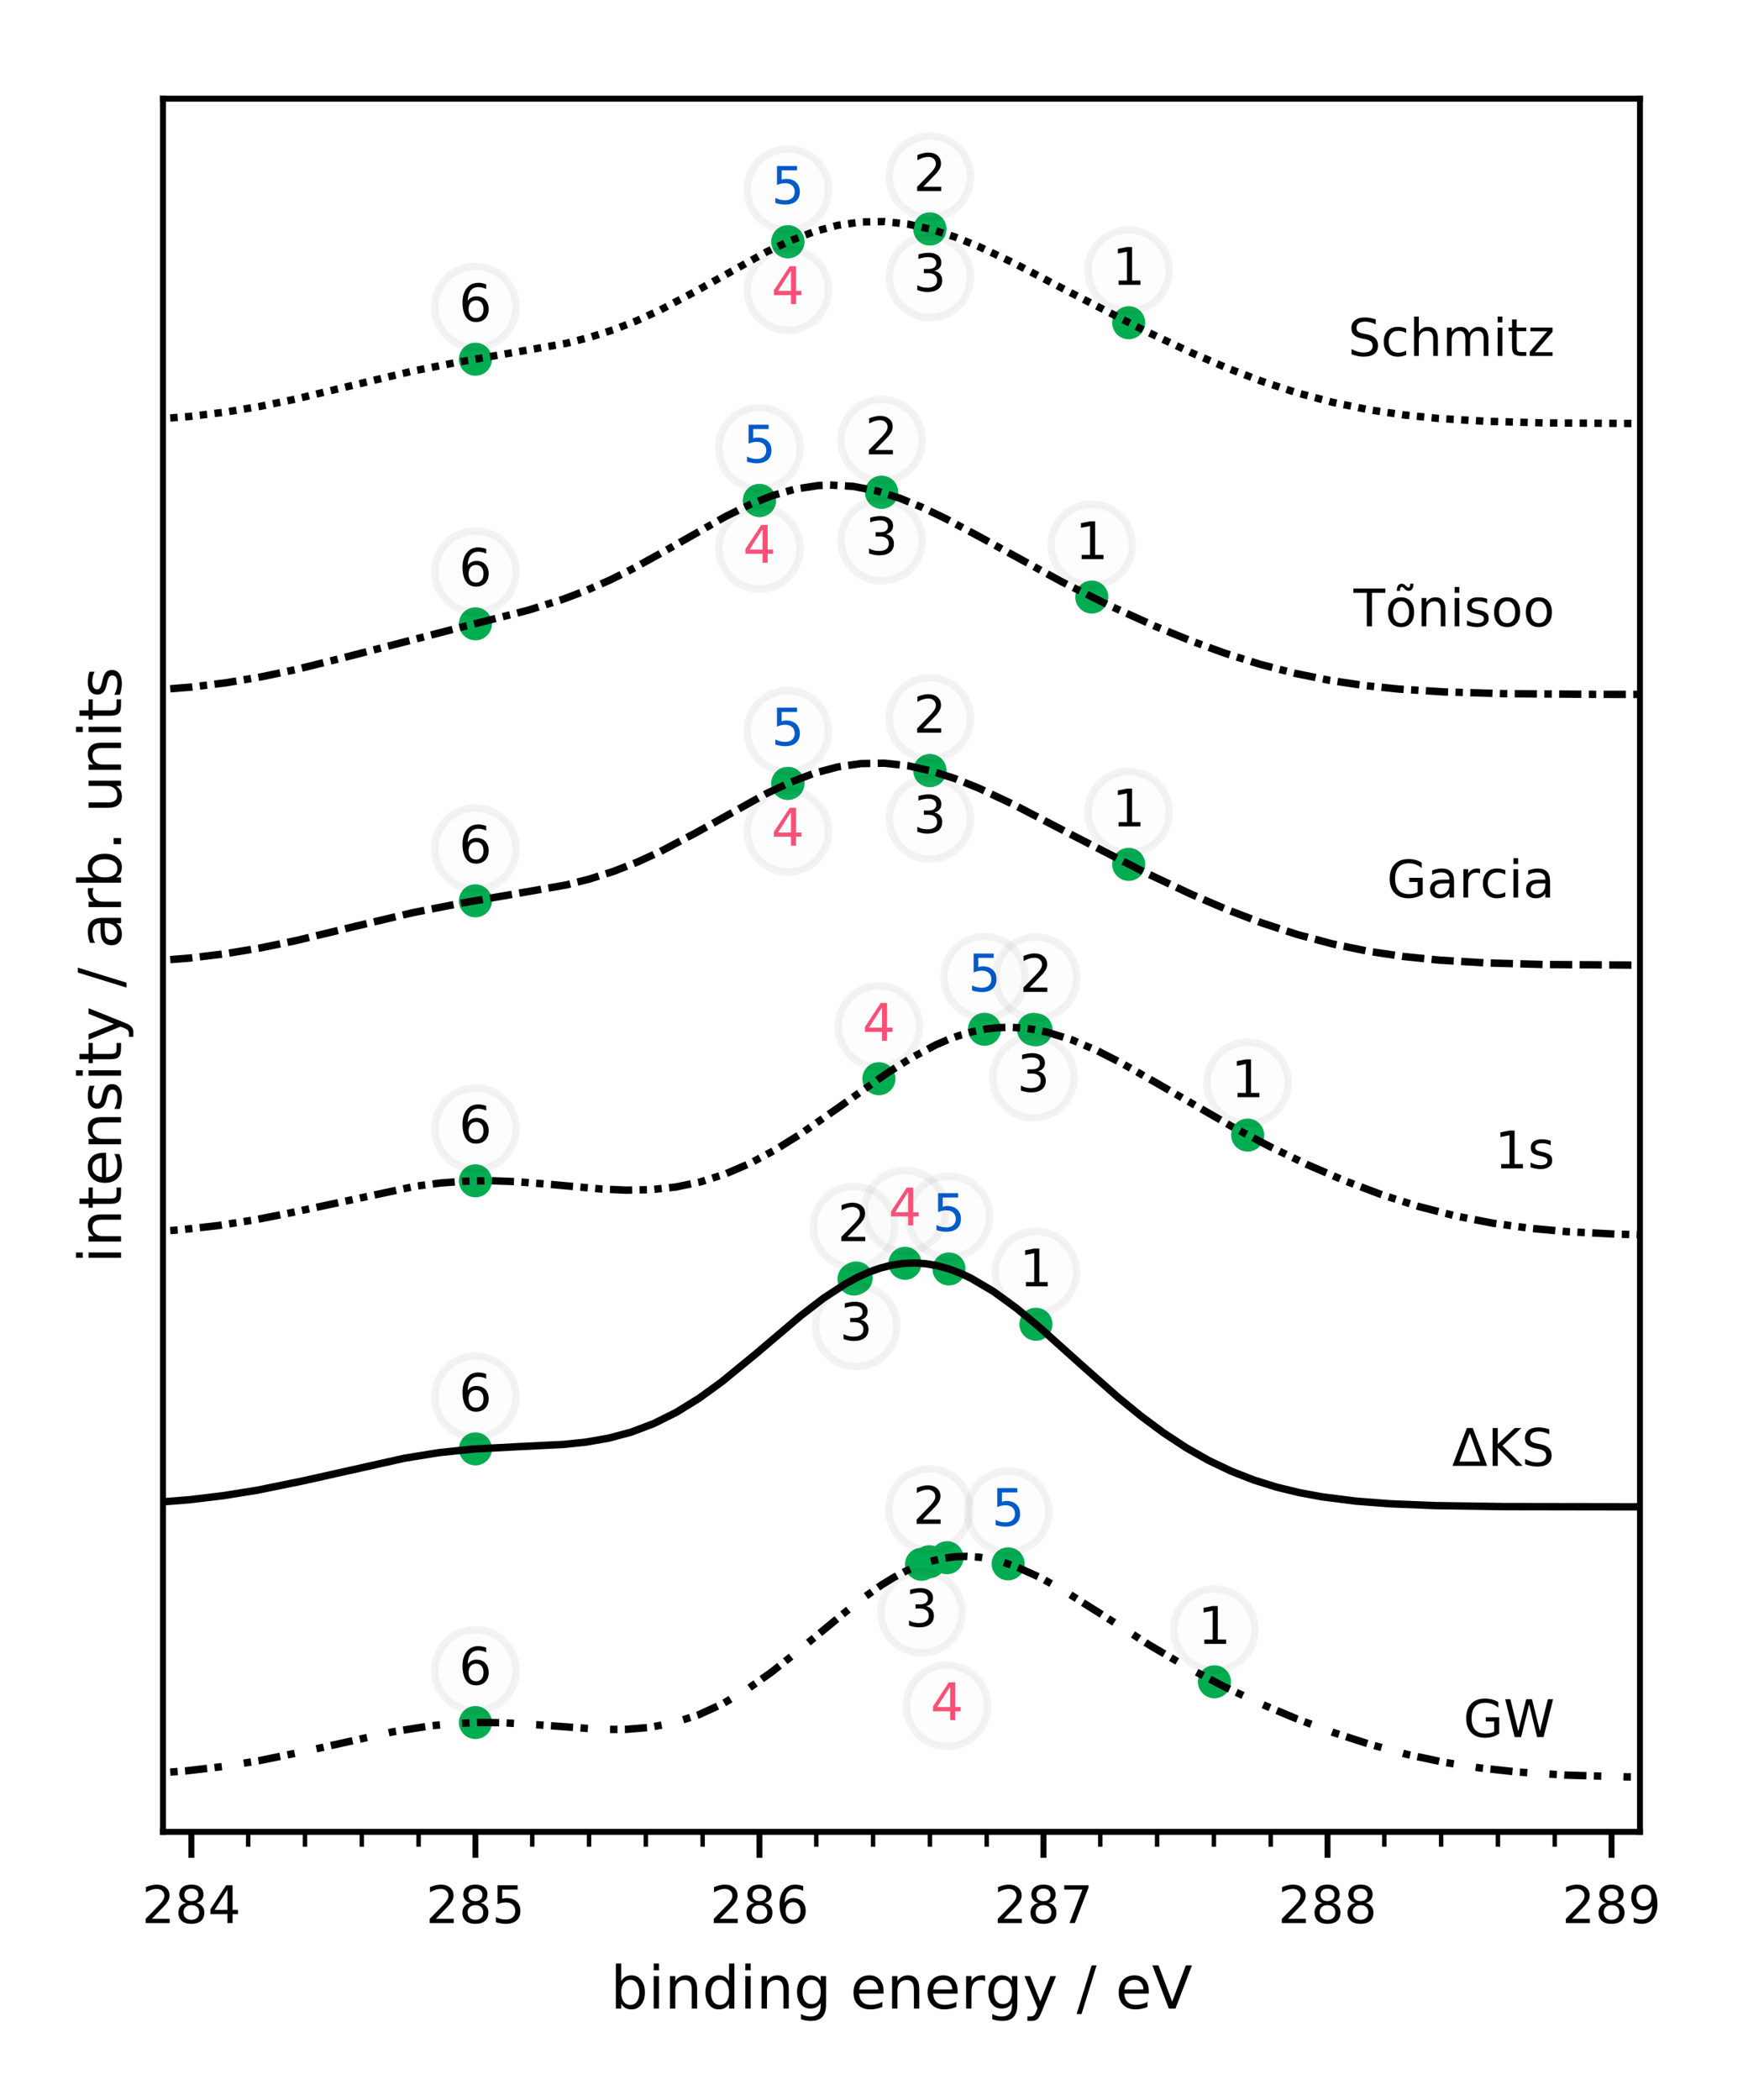 <?xml version="1.0" encoding="utf-8" standalone="no"?>
<!DOCTYPE svg PUBLIC "-//W3C//DTD SVG 1.1//EN"
  "http://www.w3.org/Graphics/SVG/1.1/DTD/svg11.dtd">
<!-- Created with matplotlib (http://matplotlib.org/) -->
<svg height="283.465pt" version="1.1" viewBox="0 0 235.276 283.465" width="235.276pt" xmlns="http://www.w3.org/2000/svg" xmlns:xlink="http://www.w3.org/1999/xlink">
 <defs>
  <style type="text/css">
*{stroke-linecap:butt;stroke-linejoin:round;}
  </style>
 </defs>
 <g id="figure_1">
  <g id="patch_1">
   <path d="M 0 283.465 
L 235.276 283.465 
L 235.276 0 
L 0 0 
z
" style="fill:#ffffff;"/>
  </g>
  <g id="axes_1">
   <g id="patch_2">
    <path d="M 22 247.265 
L 221.367 247.265 
L 221.367 13.32 
L 22 13.32 
z
" style="fill:#ffffff;"/>
   </g>
   <g id="PathCollection_1">
    <defs>
     <path d="M 0 1.732 
C 0.459 1.732 0.9 1.55 1.225 1.225 
C 1.55 0.9 1.732 0.459 1.732 0 
C 1.732 -0.459 1.55 -0.9 1.225 -1.225 
C 0.9 -1.55 0.459 -1.732 0 -1.732 
C -0.459 -1.732 -0.9 -1.55 -1.225 -1.225 
C -1.55 -0.9 -1.732 -0.459 -1.732 0 
C -1.732 0.459 -1.55 0.9 -1.225 1.225 
C -0.9 1.55 -0.459 1.732 0 1.732 
z
" id="m025f563e53" style="stroke:#02ad51;"/>
    </defs>
    <g clip-path="url(#peac75794ca)">
     <use style="fill:#02ad51;stroke:#02ad51;" x="64.174" xlink:href="#m025f563e53" y="232.51"/>
    </g>
   </g>
   <g id="PathCollection_2">
    <g clip-path="url(#peac75794ca)">
     <use style="fill:#02ad51;stroke:#02ad51;" x="136.084" xlink:href="#m025f563e53" y="211.089"/>
    </g>
   </g>
   <g id="PathCollection_3">
    <g clip-path="url(#peac75794ca)">
     <use style="fill:#02ad51;stroke:#02ad51;" x="163.926" xlink:href="#m025f563e53" y="227.008"/>
    </g>
   </g>
   <g id="PathCollection_4">
    <g clip-path="url(#peac75794ca)">
     <use style="fill:#02ad51;stroke:#02ad51;" x="125.445" xlink:href="#m025f563e53" y="210.803"/>
    </g>
   </g>
   <g id="PathCollection_5">
    <g clip-path="url(#peac75794ca)">
     <use style="fill:#02ad51;stroke:#02ad51;" x="124.394" xlink:href="#m025f563e53" y="211.154"/>
    </g>
   </g>
   <g id="PathCollection_6">
    <g clip-path="url(#peac75794ca)">
     <use style="fill:#02ad51;stroke:#02ad51;" x="127.829" xlink:href="#m025f563e53" y="210.26"/>
    </g>
   </g>
   <g id="PathCollection_7">
    <g clip-path="url(#peac75794ca)">
     <use style="fill:#02ad51;stroke:#02ad51;" x="64.174" xlink:href="#m025f563e53" y="195.572"/>
    </g>
   </g>
   <g id="PathCollection_8">
    <g clip-path="url(#peac75794ca)">
     <use style="fill:#02ad51;stroke:#02ad51;" x="128.094" xlink:href="#m025f563e53" y="171.281"/>
    </g>
   </g>
   <g id="PathCollection_9">
    <g clip-path="url(#peac75794ca)">
     <use style="fill:#02ad51;stroke:#02ad51;" x="139.836" xlink:href="#m025f563e53" y="178.749"/>
    </g>
   </g>
   <g id="PathCollection_10">
    <g clip-path="url(#peac75794ca)">
     <use style="fill:#02ad51;stroke:#02ad51;" x="115.273" xlink:href="#m025f563e53" y="172.653"/>
    </g>
   </g>
   <g id="PathCollection_11">
    <g clip-path="url(#peac75794ca)">
     <use style="fill:#02ad51;stroke:#02ad51;" x="115.569" xlink:href="#m025f563e53" y="172.501"/>
    </g>
   </g>
   <g id="PathCollection_12">
    <g clip-path="url(#peac75794ca)">
     <use style="fill:#02ad51;stroke:#02ad51;" x="122.159" xlink:href="#m025f563e53" y="170.521"/>
    </g>
   </g>
   <g id="PathCollection_13">
    <g clip-path="url(#peac75794ca)">
     <use style="fill:#02ad51;stroke:#02ad51;" x="64.174" xlink:href="#m025f563e53" y="159.388"/>
    </g>
   </g>
   <g id="PathCollection_14">
    <g clip-path="url(#peac75794ca)">
     <use style="fill:#02ad51;stroke:#02ad51;" x="132.894" xlink:href="#m025f563e53" y="138.931"/>
    </g>
   </g>
   <g id="PathCollection_15">
    <g clip-path="url(#peac75794ca)">
     <use style="fill:#02ad51;stroke:#02ad51;" x="168.412" xlink:href="#m025f563e53" y="153.217"/>
    </g>
   </g>
   <g id="PathCollection_16">
    <g clip-path="url(#peac75794ca)">
     <use style="fill:#02ad51;stroke:#02ad51;" x="139.85" xlink:href="#m025f563e53" y="139.005"/>
    </g>
   </g>
   <g id="PathCollection_17">
    <g clip-path="url(#peac75794ca)">
     <use style="fill:#02ad51;stroke:#02ad51;" x="139.499" xlink:href="#m025f563e53" y="138.945"/>
    </g>
   </g>
   <g id="PathCollection_18">
    <g clip-path="url(#peac75794ca)">
     <use style="fill:#02ad51;stroke:#02ad51;" x="118.636" xlink:href="#m025f563e53" y="145.604"/>
    </g>
   </g>
   <g id="PathCollection_19">
    <g clip-path="url(#peac75794ca)">
     <use style="fill:#02ad51;stroke:#02ad51;" x="64.174" xlink:href="#m025f563e53" y="121.594"/>
    </g>
   </g>
   <g id="PathCollection_20">
    <g clip-path="url(#peac75794ca)">
     <use style="fill:#02ad51;stroke:#02ad51;" x="106.348" xlink:href="#m025f563e53" y="105.742"/>
    </g>
   </g>
   <g id="PathCollection_21">
    <g clip-path="url(#peac75794ca)">
     <use style="fill:#02ad51;stroke:#02ad51;" x="152.355" xlink:href="#m025f563e53" y="116.673"/>
    </g>
   </g>
   <g id="PathCollection_22">
    <g clip-path="url(#peac75794ca)">
     <use style="fill:#02ad51;stroke:#02ad51;" x="125.518" xlink:href="#m025f563e53" y="104.015"/>
    </g>
   </g>
   <g id="PathCollection_23">
    <g clip-path="url(#peac75794ca)">
     <use style="fill:#02ad51;stroke:#02ad51;" x="125.518" xlink:href="#m025f563e53" y="104.015"/>
    </g>
   </g>
   <g id="PathCollection_24">
    <g clip-path="url(#peac75794ca)">
     <use style="fill:#02ad51;stroke:#02ad51;" x="106.348" xlink:href="#m025f563e53" y="105.742"/>
    </g>
   </g>
   <g id="PathCollection_25">
    <g clip-path="url(#peac75794ca)">
     <use style="fill:#02ad51;stroke:#02ad51;" x="64.174" xlink:href="#m025f563e53" y="84.203"/>
    </g>
   </g>
   <g id="PathCollection_26">
    <g clip-path="url(#peac75794ca)">
     <use style="fill:#02ad51;stroke:#02ad51;" x="102.514" xlink:href="#m025f563e53" y="67.553"/>
    </g>
   </g>
   <g id="PathCollection_27">
    <g clip-path="url(#peac75794ca)">
     <use style="fill:#02ad51;stroke:#02ad51;" x="147.371" xlink:href="#m025f563e53" y="80.59"/>
    </g>
   </g>
   <g id="PathCollection_28">
    <g clip-path="url(#peac75794ca)">
     <use style="fill:#02ad51;stroke:#02ad51;" x="119" xlink:href="#m025f563e53" y="66.448"/>
    </g>
   </g>
   <g id="PathCollection_29">
    <g clip-path="url(#peac75794ca)">
     <use style="fill:#02ad51;stroke:#02ad51;" x="119" xlink:href="#m025f563e53" y="66.448"/>
    </g>
   </g>
   <g id="PathCollection_30">
    <g clip-path="url(#peac75794ca)">
     <use style="fill:#02ad51;stroke:#02ad51;" x="102.514" xlink:href="#m025f563e53" y="67.553"/>
    </g>
   </g>
   <g id="PathCollection_31">
    <g clip-path="url(#peac75794ca)">
     <use style="fill:#02ad51;stroke:#02ad51;" x="64.174" xlink:href="#m025f563e53" y="48.486"/>
    </g>
   </g>
   <g id="PathCollection_32">
    <g clip-path="url(#peac75794ca)">
     <use style="fill:#02ad51;stroke:#02ad51;" x="106.348" xlink:href="#m025f563e53" y="32.634"/>
    </g>
   </g>
   <g id="PathCollection_33">
    <g clip-path="url(#peac75794ca)">
     <use style="fill:#02ad51;stroke:#02ad51;" x="152.355" xlink:href="#m025f563e53" y="43.565"/>
    </g>
   </g>
   <g id="PathCollection_34">
    <g clip-path="url(#peac75794ca)">
     <use style="fill:#02ad51;stroke:#02ad51;" x="125.518" xlink:href="#m025f563e53" y="30.907"/>
    </g>
   </g>
   <g id="PathCollection_35">
    <g clip-path="url(#peac75794ca)">
     <use style="fill:#02ad51;stroke:#02ad51;" x="125.518" xlink:href="#m025f563e53" y="30.907"/>
    </g>
   </g>
   <g id="PathCollection_36">
    <g clip-path="url(#peac75794ca)">
     <use style="fill:#02ad51;stroke:#02ad51;" x="106.348" xlink:href="#m025f563e53" y="32.634"/>
    </g>
   </g>
   <g id="matplotlib.axis_1">
    <g id="xtick_1">
     <g id="line2d_1">
      <defs>
       <path d="M 0 0 
L 0 3.5 
" id="m1c82904eb9" style="stroke:#000000;stroke-width:0.8;"/>
      </defs>
      <g>
       <use style="stroke:#000000;stroke-width:0.8;" x="25.834" xlink:href="#m1c82904eb9" y="247.265"/>
      </g>
     </g>
     <g id="text_1">
      <!-- 284 -->
      <defs>
       <path d="M 19.188 8.297 
L 53.609 8.297 
L 53.609 0 
L 7.328 0 
L 7.328 8.297 
Q 12.938 14.109 22.625 23.891 
Q 32.328 33.688 34.812 36.531 
Q 39.547 41.844 41.422 45.531 
Q 43.312 49.219 43.312 52.781 
Q 43.312 58.594 39.234 62.25 
Q 35.156 65.922 28.609 65.922 
Q 23.969 65.922 18.812 64.312 
Q 13.672 62.703 7.812 59.422 
L 7.812 69.391 
Q 13.766 71.781 18.938 73 
Q 24.125 74.219 28.422 74.219 
Q 39.75 74.219 46.484 68.547 
Q 53.219 62.891 53.219 53.422 
Q 53.219 48.922 51.531 44.891 
Q 49.859 40.875 45.406 35.406 
Q 44.188 33.984 37.641 27.219 
Q 31.109 20.453 19.188 8.297 
z
" id="DejaVuSans-32"/>
       <path d="M 31.781 34.625 
Q 24.75 34.625 20.719 30.859 
Q 16.703 27.094 16.703 20.516 
Q 16.703 13.922 20.719 10.156 
Q 24.75 6.391 31.781 6.391 
Q 38.812 6.391 42.859 10.172 
Q 46.922 13.969 46.922 20.516 
Q 46.922 27.094 42.891 30.859 
Q 38.875 34.625 31.781 34.625 
z
M 21.922 38.812 
Q 15.578 40.375 12.031 44.719 
Q 8.5 49.078 8.5 55.328 
Q 8.5 64.062 14.719 69.141 
Q 20.953 74.219 31.781 74.219 
Q 42.672 74.219 48.875 69.141 
Q 55.078 64.062 55.078 55.328 
Q 55.078 49.078 51.531 44.719 
Q 48 40.375 41.703 38.812 
Q 48.828 37.156 52.797 32.312 
Q 56.781 27.484 56.781 20.516 
Q 56.781 9.906 50.312 4.234 
Q 43.844 -1.422 31.781 -1.422 
Q 19.734 -1.422 13.25 4.234 
Q 6.781 9.906 6.781 20.516 
Q 6.781 27.484 10.781 32.312 
Q 14.797 37.156 21.922 38.812 
z
M 18.312 54.391 
Q 18.312 48.734 21.844 45.562 
Q 25.391 42.391 31.781 42.391 
Q 38.141 42.391 41.719 45.562 
Q 45.312 48.734 45.312 54.391 
Q 45.312 60.062 41.719 63.234 
Q 38.141 66.406 31.781 66.406 
Q 25.391 66.406 21.844 63.234 
Q 18.312 60.062 18.312 54.391 
z
" id="DejaVuSans-38"/>
       <path d="M 37.797 64.312 
L 12.891 25.391 
L 37.797 25.391 
z
M 35.203 72.906 
L 47.609 72.906 
L 47.609 25.391 
L 58.016 25.391 
L 58.016 17.188 
L 47.609 17.188 
L 47.609 0 
L 37.797 0 
L 37.797 17.188 
L 4.891 17.188 
L 4.891 26.703 
z
" id="DejaVuSans-34"/>
      </defs>
      <g transform="translate(19.153 259.583)scale(0.07 -0.07)">
       <use xlink:href="#DejaVuSans-32"/>
       <use x="63.623" xlink:href="#DejaVuSans-38"/>
       <use x="127.246" xlink:href="#DejaVuSans-34"/>
      </g>
     </g>
    </g>
    <g id="xtick_2">
     <g id="line2d_2">
      <g>
       <use style="stroke:#000000;stroke-width:0.8;" x="64.174" xlink:href="#m1c82904eb9" y="247.265"/>
      </g>
     </g>
     <g id="text_2">
      <!-- 285 -->
      <defs>
       <path d="M 10.797 72.906 
L 49.516 72.906 
L 49.516 64.594 
L 19.828 64.594 
L 19.828 46.734 
Q 21.969 47.469 24.109 47.828 
Q 26.266 48.188 28.422 48.188 
Q 40.625 48.188 47.75 41.5 
Q 54.891 34.812 54.891 23.391 
Q 54.891 11.625 47.562 5.094 
Q 40.234 -1.422 26.906 -1.422 
Q 22.312 -1.422 17.547 -0.641 
Q 12.797 0.141 7.719 1.703 
L 7.719 11.625 
Q 12.109 9.234 16.797 8.062 
Q 21.484 6.891 26.703 6.891 
Q 35.156 6.891 40.078 11.328 
Q 45.016 15.766 45.016 23.391 
Q 45.016 31 40.078 35.438 
Q 35.156 39.891 26.703 39.891 
Q 22.75 39.891 18.812 39.016 
Q 14.891 38.141 10.797 36.281 
z
" id="DejaVuSans-35"/>
      </defs>
      <g transform="translate(57.493 259.583)scale(0.07 -0.07)">
       <use xlink:href="#DejaVuSans-32"/>
       <use x="63.623" xlink:href="#DejaVuSans-38"/>
       <use x="127.246" xlink:href="#DejaVuSans-35"/>
      </g>
     </g>
    </g>
    <g id="xtick_3">
     <g id="line2d_3">
      <g>
       <use style="stroke:#000000;stroke-width:0.8;" x="102.514" xlink:href="#m1c82904eb9" y="247.265"/>
      </g>
     </g>
     <g id="text_3">
      <!-- 286 -->
      <defs>
       <path d="M 33.016 40.375 
Q 26.375 40.375 22.484 35.828 
Q 18.609 31.297 18.609 23.391 
Q 18.609 15.531 22.484 10.953 
Q 26.375 6.391 33.016 6.391 
Q 39.656 6.391 43.531 10.953 
Q 47.406 15.531 47.406 23.391 
Q 47.406 31.297 43.531 35.828 
Q 39.656 40.375 33.016 40.375 
z
M 52.594 71.297 
L 52.594 62.312 
Q 48.875 64.062 45.094 64.984 
Q 41.312 65.922 37.594 65.922 
Q 27.828 65.922 22.672 59.328 
Q 17.531 52.734 16.797 39.406 
Q 19.672 43.656 24.016 45.922 
Q 28.375 48.188 33.594 48.188 
Q 44.578 48.188 50.953 41.516 
Q 57.328 34.859 57.328 23.391 
Q 57.328 12.156 50.688 5.359 
Q 44.047 -1.422 33.016 -1.422 
Q 20.359 -1.422 13.672 8.266 
Q 6.984 17.969 6.984 36.375 
Q 6.984 53.656 15.188 63.938 
Q 23.391 74.219 37.203 74.219 
Q 40.922 74.219 44.703 73.484 
Q 48.484 72.75 52.594 71.297 
z
" id="DejaVuSans-36"/>
      </defs>
      <g transform="translate(95.833 259.583)scale(0.07 -0.07)">
       <use xlink:href="#DejaVuSans-32"/>
       <use x="63.623" xlink:href="#DejaVuSans-38"/>
       <use x="127.246" xlink:href="#DejaVuSans-36"/>
      </g>
     </g>
    </g>
    <g id="xtick_4">
     <g id="line2d_4">
      <g>
       <use style="stroke:#000000;stroke-width:0.8;" x="140.853" xlink:href="#m1c82904eb9" y="247.265"/>
      </g>
     </g>
     <g id="text_4">
      <!-- 287 -->
      <defs>
       <path d="M 8.203 72.906 
L 55.078 72.906 
L 55.078 68.703 
L 28.609 0 
L 18.312 0 
L 43.219 64.594 
L 8.203 64.594 
z
" id="DejaVuSans-37"/>
      </defs>
      <g transform="translate(134.173 259.583)scale(0.07 -0.07)">
       <use xlink:href="#DejaVuSans-32"/>
       <use x="63.623" xlink:href="#DejaVuSans-38"/>
       <use x="127.246" xlink:href="#DejaVuSans-37"/>
      </g>
     </g>
    </g>
    <g id="xtick_5">
     <g id="line2d_5">
      <g>
       <use style="stroke:#000000;stroke-width:0.8;" x="179.193" xlink:href="#m1c82904eb9" y="247.265"/>
      </g>
     </g>
     <g id="text_5">
      <!-- 288 -->
      <g transform="translate(172.513 259.583)scale(0.07 -0.07)">
       <use xlink:href="#DejaVuSans-32"/>
       <use x="63.623" xlink:href="#DejaVuSans-38"/>
       <use x="127.246" xlink:href="#DejaVuSans-38"/>
      </g>
     </g>
    </g>
    <g id="xtick_6">
     <g id="line2d_6">
      <g>
       <use style="stroke:#000000;stroke-width:0.8;" x="217.533" xlink:href="#m1c82904eb9" y="247.265"/>
      </g>
     </g>
     <g id="text_6">
      <!-- 289 -->
      <defs>
       <path d="M 10.984 1.516 
L 10.984 10.5 
Q 14.703 8.734 18.5 7.812 
Q 22.312 6.891 25.984 6.891 
Q 35.75 6.891 40.891 13.453 
Q 46.047 20.016 46.781 33.406 
Q 43.953 29.203 39.594 26.953 
Q 35.25 24.703 29.984 24.703 
Q 19.047 24.703 12.672 31.312 
Q 6.297 37.938 6.297 49.422 
Q 6.297 60.641 12.938 67.422 
Q 19.578 74.219 30.609 74.219 
Q 43.266 74.219 49.922 64.516 
Q 56.594 54.828 56.594 36.375 
Q 56.594 19.141 48.406 8.859 
Q 40.234 -1.422 26.422 -1.422 
Q 22.703 -1.422 18.891 -0.688 
Q 15.094 0.047 10.984 1.516 
z
M 30.609 32.422 
Q 37.25 32.422 41.125 36.953 
Q 45.016 41.5 45.016 49.422 
Q 45.016 57.281 41.125 61.844 
Q 37.25 66.406 30.609 66.406 
Q 23.969 66.406 20.094 61.844 
Q 16.219 57.281 16.219 49.422 
Q 16.219 41.5 20.094 36.953 
Q 23.969 32.422 30.609 32.422 
z
" id="DejaVuSans-39"/>
      </defs>
      <g transform="translate(210.852 259.583)scale(0.07 -0.07)">
       <use xlink:href="#DejaVuSans-32"/>
       <use x="63.623" xlink:href="#DejaVuSans-38"/>
       <use x="127.246" xlink:href="#DejaVuSans-39"/>
      </g>
     </g>
    </g>
    <g id="xtick_7">
     <g id="line2d_7">
      <defs>
       <path d="M 0 0 
L 0 2 
" id="mee842492b8" style="stroke:#000000;stroke-width:0.6;"/>
      </defs>
      <g>
       <use style="stroke:#000000;stroke-width:0.6;" x="33.502" xlink:href="#mee842492b8" y="247.265"/>
      </g>
     </g>
    </g>
    <g id="xtick_8">
     <g id="line2d_8">
      <g>
       <use style="stroke:#000000;stroke-width:0.6;" x="41.17" xlink:href="#mee842492b8" y="247.265"/>
      </g>
     </g>
    </g>
    <g id="xtick_9">
     <g id="line2d_9">
      <g>
       <use style="stroke:#000000;stroke-width:0.6;" x="48.838" xlink:href="#mee842492b8" y="247.265"/>
      </g>
     </g>
    </g>
    <g id="xtick_10">
     <g id="line2d_10">
      <g>
       <use style="stroke:#000000;stroke-width:0.6;" x="56.506" xlink:href="#mee842492b8" y="247.265"/>
      </g>
     </g>
    </g>
    <g id="xtick_11">
     <g id="line2d_11">
      <g>
       <use style="stroke:#000000;stroke-width:0.6;" x="71.842" xlink:href="#mee842492b8" y="247.265"/>
      </g>
     </g>
    </g>
    <g id="xtick_12">
     <g id="line2d_12">
      <g>
       <use style="stroke:#000000;stroke-width:0.6;" x="79.51" xlink:href="#mee842492b8" y="247.265"/>
      </g>
     </g>
    </g>
    <g id="xtick_13">
     <g id="line2d_13">
      <g>
       <use style="stroke:#000000;stroke-width:0.6;" x="87.178" xlink:href="#mee842492b8" y="247.265"/>
      </g>
     </g>
    </g>
    <g id="xtick_14">
     <g id="line2d_14">
      <g>
       <use style="stroke:#000000;stroke-width:0.6;" x="94.846" xlink:href="#mee842492b8" y="247.265"/>
      </g>
     </g>
    </g>
    <g id="xtick_15">
     <g id="line2d_15">
      <g>
       <use style="stroke:#000000;stroke-width:0.6;" x="110.182" xlink:href="#mee842492b8" y="247.265"/>
      </g>
     </g>
    </g>
    <g id="xtick_16">
     <g id="line2d_16">
      <g>
       <use style="stroke:#000000;stroke-width:0.6;" x="117.85" xlink:href="#mee842492b8" y="247.265"/>
      </g>
     </g>
    </g>
    <g id="xtick_17">
     <g id="line2d_17">
      <g>
       <use style="stroke:#000000;stroke-width:0.6;" x="125.518" xlink:href="#mee842492b8" y="247.265"/>
      </g>
     </g>
    </g>
    <g id="xtick_18">
     <g id="line2d_18">
      <g>
       <use style="stroke:#000000;stroke-width:0.6;" x="133.185" xlink:href="#mee842492b8" y="247.265"/>
      </g>
     </g>
    </g>
    <g id="xtick_19">
     <g id="line2d_19">
      <g>
       <use style="stroke:#000000;stroke-width:0.6;" x="148.521" xlink:href="#mee842492b8" y="247.265"/>
      </g>
     </g>
    </g>
    <g id="xtick_20">
     <g id="line2d_20">
      <g>
       <use style="stroke:#000000;stroke-width:0.6;" x="156.189" xlink:href="#mee842492b8" y="247.265"/>
      </g>
     </g>
    </g>
    <g id="xtick_21">
     <g id="line2d_21">
      <g>
       <use style="stroke:#000000;stroke-width:0.6;" x="163.857" xlink:href="#mee842492b8" y="247.265"/>
      </g>
     </g>
    </g>
    <g id="xtick_22">
     <g id="line2d_22">
      <g>
       <use style="stroke:#000000;stroke-width:0.6;" x="171.525" xlink:href="#mee842492b8" y="247.265"/>
      </g>
     </g>
    </g>
    <g id="xtick_23">
     <g id="line2d_23">
      <g>
       <use style="stroke:#000000;stroke-width:0.6;" x="186.861" xlink:href="#mee842492b8" y="247.265"/>
      </g>
     </g>
    </g>
    <g id="xtick_24">
     <g id="line2d_24">
      <g>
       <use style="stroke:#000000;stroke-width:0.6;" x="194.529" xlink:href="#mee842492b8" y="247.265"/>
      </g>
     </g>
    </g>
    <g id="xtick_25">
     <g id="line2d_25">
      <g>
       <use style="stroke:#000000;stroke-width:0.6;" x="202.197" xlink:href="#mee842492b8" y="247.265"/>
      </g>
     </g>
    </g>
    <g id="xtick_26">
     <g id="line2d_26">
      <g>
       <use style="stroke:#000000;stroke-width:0.6;" x="209.865" xlink:href="#mee842492b8" y="247.265"/>
      </g>
     </g>
    </g>
    <g id="text_7">
     <!-- binding energy / eV -->
     <defs>
      <path d="M 48.688 27.297 
Q 48.688 37.203 44.609 42.844 
Q 40.531 48.484 33.406 48.484 
Q 26.266 48.484 22.188 42.844 
Q 18.109 37.203 18.109 27.297 
Q 18.109 17.391 22.188 11.75 
Q 26.266 6.109 33.406 6.109 
Q 40.531 6.109 44.609 11.75 
Q 48.688 17.391 48.688 27.297 
z
M 18.109 46.391 
Q 20.953 51.266 25.266 53.625 
Q 29.594 56 35.594 56 
Q 45.562 56 51.781 48.094 
Q 58.016 40.188 58.016 27.297 
Q 58.016 14.406 51.781 6.484 
Q 45.562 -1.422 35.594 -1.422 
Q 29.594 -1.422 25.266 0.953 
Q 20.953 3.328 18.109 8.203 
L 18.109 0 
L 9.078 0 
L 9.078 75.984 
L 18.109 75.984 
z
" id="DejaVuSans-62"/>
      <path d="M 9.422 54.688 
L 18.406 54.688 
L 18.406 0 
L 9.422 0 
z
M 9.422 75.984 
L 18.406 75.984 
L 18.406 64.594 
L 9.422 64.594 
z
" id="DejaVuSans-69"/>
      <path d="M 54.891 33.016 
L 54.891 0 
L 45.906 0 
L 45.906 32.719 
Q 45.906 40.484 42.875 44.328 
Q 39.844 48.188 33.797 48.188 
Q 26.516 48.188 22.312 43.547 
Q 18.109 38.922 18.109 30.906 
L 18.109 0 
L 9.078 0 
L 9.078 54.688 
L 18.109 54.688 
L 18.109 46.188 
Q 21.344 51.125 25.703 53.562 
Q 30.078 56 35.797 56 
Q 45.219 56 50.047 50.172 
Q 54.891 44.344 54.891 33.016 
z
" id="DejaVuSans-6e"/>
      <path d="M 45.406 46.391 
L 45.406 75.984 
L 54.391 75.984 
L 54.391 0 
L 45.406 0 
L 45.406 8.203 
Q 42.578 3.328 38.25 0.953 
Q 33.938 -1.422 27.875 -1.422 
Q 17.969 -1.422 11.734 6.484 
Q 5.516 14.406 5.516 27.297 
Q 5.516 40.188 11.734 48.094 
Q 17.969 56 27.875 56 
Q 33.938 56 38.25 53.625 
Q 42.578 51.266 45.406 46.391 
z
M 14.797 27.297 
Q 14.797 17.391 18.875 11.75 
Q 22.953 6.109 30.078 6.109 
Q 37.203 6.109 41.297 11.75 
Q 45.406 17.391 45.406 27.297 
Q 45.406 37.203 41.297 42.844 
Q 37.203 48.484 30.078 48.484 
Q 22.953 48.484 18.875 42.844 
Q 14.797 37.203 14.797 27.297 
z
" id="DejaVuSans-64"/>
      <path d="M 45.406 27.984 
Q 45.406 37.75 41.375 43.109 
Q 37.359 48.484 30.078 48.484 
Q 22.859 48.484 18.828 43.109 
Q 14.797 37.75 14.797 27.984 
Q 14.797 18.266 18.828 12.891 
Q 22.859 7.516 30.078 7.516 
Q 37.359 7.516 41.375 12.891 
Q 45.406 18.266 45.406 27.984 
z
M 54.391 6.781 
Q 54.391 -7.172 48.188 -13.984 
Q 42 -20.797 29.203 -20.797 
Q 24.469 -20.797 20.266 -20.094 
Q 16.062 -19.391 12.109 -17.922 
L 12.109 -9.188 
Q 16.062 -11.328 19.922 -12.344 
Q 23.781 -13.375 27.781 -13.375 
Q 36.625 -13.375 41.016 -8.766 
Q 45.406 -4.156 45.406 5.172 
L 45.406 9.625 
Q 42.625 4.781 38.281 2.391 
Q 33.938 0 27.875 0 
Q 17.828 0 11.672 7.656 
Q 5.516 15.328 5.516 27.984 
Q 5.516 40.672 11.672 48.328 
Q 17.828 56 27.875 56 
Q 33.938 56 38.281 53.609 
Q 42.625 51.219 45.406 46.391 
L 45.406 54.688 
L 54.391 54.688 
z
" id="DejaVuSans-67"/>
      <path id="DejaVuSans-20"/>
      <path d="M 56.203 29.594 
L 56.203 25.203 
L 14.891 25.203 
Q 15.484 15.922 20.484 11.062 
Q 25.484 6.203 34.422 6.203 
Q 39.594 6.203 44.453 7.469 
Q 49.312 8.734 54.109 11.281 
L 54.109 2.781 
Q 49.266 0.734 44.188 -0.344 
Q 39.109 -1.422 33.891 -1.422 
Q 20.797 -1.422 13.156 6.188 
Q 5.516 13.812 5.516 26.812 
Q 5.516 40.234 12.766 48.109 
Q 20.016 56 32.328 56 
Q 43.359 56 49.781 48.891 
Q 56.203 41.797 56.203 29.594 
z
M 47.219 32.234 
Q 47.125 39.594 43.094 43.984 
Q 39.062 48.391 32.422 48.391 
Q 24.906 48.391 20.391 44.141 
Q 15.875 39.891 15.188 32.172 
z
" id="DejaVuSans-65"/>
      <path d="M 41.109 46.297 
Q 39.594 47.172 37.812 47.578 
Q 36.031 48 33.891 48 
Q 26.266 48 22.188 43.047 
Q 18.109 38.094 18.109 28.812 
L 18.109 0 
L 9.078 0 
L 9.078 54.688 
L 18.109 54.688 
L 18.109 46.188 
Q 20.953 51.172 25.484 53.578 
Q 30.031 56 36.531 56 
Q 37.453 56 38.578 55.875 
Q 39.703 55.766 41.062 55.516 
z
" id="DejaVuSans-72"/>
      <path d="M 32.172 -5.078 
Q 28.375 -14.844 24.75 -17.812 
Q 21.141 -20.797 15.094 -20.797 
L 7.906 -20.797 
L 7.906 -13.281 
L 13.188 -13.281 
Q 16.891 -13.281 18.938 -11.516 
Q 21 -9.766 23.484 -3.219 
L 25.094 0.875 
L 2.984 54.688 
L 12.5 54.688 
L 29.594 11.922 
L 46.688 54.688 
L 56.203 54.688 
z
" id="DejaVuSans-79"/>
      <path d="M 25.391 72.906 
L 33.688 72.906 
L 8.297 -9.281 
L 0 -9.281 
z
" id="DejaVuSans-2f"/>
      <path d="M 28.609 0 
L 0.781 72.906 
L 11.078 72.906 
L 34.188 11.531 
L 57.328 72.906 
L 67.578 72.906 
L 39.797 0 
z
" id="DejaVuSans-56"/>
     </defs>
     <g transform="translate(82.406 271.118)scale(0.08 -0.08)">
      <use xlink:href="#DejaVuSans-62"/>
      <use x="63.477" xlink:href="#DejaVuSans-69"/>
      <use x="91.26" xlink:href="#DejaVuSans-6e"/>
      <use x="154.639" xlink:href="#DejaVuSans-64"/>
      <use x="218.115" xlink:href="#DejaVuSans-69"/>
      <use x="245.898" xlink:href="#DejaVuSans-6e"/>
      <use x="309.277" xlink:href="#DejaVuSans-67"/>
      <use x="372.754" xlink:href="#DejaVuSans-20"/>
      <use x="404.541" xlink:href="#DejaVuSans-65"/>
      <use x="466.064" xlink:href="#DejaVuSans-6e"/>
      <use x="529.443" xlink:href="#DejaVuSans-65"/>
      <use x="590.967" xlink:href="#DejaVuSans-72"/>
      <use x="632.064" xlink:href="#DejaVuSans-67"/>
      <use x="695.541" xlink:href="#DejaVuSans-79"/>
      <use x="754.721" xlink:href="#DejaVuSans-20"/>
      <use x="786.508" xlink:href="#DejaVuSans-2f"/>
      <use x="820.199" xlink:href="#DejaVuSans-20"/>
      <use x="851.986" xlink:href="#DejaVuSans-65"/>
      <use x="913.51" xlink:href="#DejaVuSans-56"/>
     </g>
    </g>
   </g>
   <g id="matplotlib.axis_2">
    <g id="text_8">
     <!-- intensity / arb. units -->
     <defs>
      <path d="M 18.312 70.219 
L 18.312 54.688 
L 36.812 54.688 
L 36.812 47.703 
L 18.312 47.703 
L 18.312 18.016 
Q 18.312 11.328 20.141 9.422 
Q 21.969 7.516 27.594 7.516 
L 36.812 7.516 
L 36.812 0 
L 27.594 0 
Q 17.188 0 13.234 3.875 
Q 9.281 7.766 9.281 18.016 
L 9.281 47.703 
L 2.688 47.703 
L 2.688 54.688 
L 9.281 54.688 
L 9.281 70.219 
z
" id="DejaVuSans-74"/>
      <path d="M 44.281 53.078 
L 44.281 44.578 
Q 40.484 46.531 36.375 47.5 
Q 32.281 48.484 27.875 48.484 
Q 21.188 48.484 17.844 46.438 
Q 14.5 44.391 14.5 40.281 
Q 14.5 37.156 16.891 35.375 
Q 19.281 33.594 26.516 31.984 
L 29.594 31.297 
Q 39.156 29.25 43.188 25.516 
Q 47.219 21.781 47.219 15.094 
Q 47.219 7.469 41.188 3.016 
Q 35.156 -1.422 24.609 -1.422 
Q 20.219 -1.422 15.453 -0.562 
Q 10.688 0.297 5.422 2 
L 5.422 11.281 
Q 10.406 8.688 15.234 7.391 
Q 20.062 6.109 24.812 6.109 
Q 31.156 6.109 34.562 8.281 
Q 37.984 10.453 37.984 14.406 
Q 37.984 18.062 35.516 20.016 
Q 33.062 21.969 24.703 23.781 
L 21.578 24.516 
Q 13.234 26.266 9.516 29.906 
Q 5.812 33.547 5.812 39.891 
Q 5.812 47.609 11.281 51.797 
Q 16.75 56 26.812 56 
Q 31.781 56 36.172 55.266 
Q 40.578 54.547 44.281 53.078 
z
" id="DejaVuSans-73"/>
      <path d="M 34.281 27.484 
Q 23.391 27.484 19.188 25 
Q 14.984 22.516 14.984 16.5 
Q 14.984 11.719 18.141 8.906 
Q 21.297 6.109 26.703 6.109 
Q 34.188 6.109 38.703 11.406 
Q 43.219 16.703 43.219 25.484 
L 43.219 27.484 
z
M 52.203 31.203 
L 52.203 0 
L 43.219 0 
L 43.219 8.297 
Q 40.141 3.328 35.547 0.953 
Q 30.953 -1.422 24.312 -1.422 
Q 15.922 -1.422 10.953 3.297 
Q 6 8.016 6 15.922 
Q 6 25.141 12.172 29.828 
Q 18.359 34.516 30.609 34.516 
L 43.219 34.516 
L 43.219 35.406 
Q 43.219 41.609 39.141 45 
Q 35.062 48.391 27.688 48.391 
Q 23 48.391 18.547 47.266 
Q 14.109 46.141 10.016 43.891 
L 10.016 52.203 
Q 14.938 54.109 19.578 55.047 
Q 24.219 56 28.609 56 
Q 40.484 56 46.344 49.844 
Q 52.203 43.703 52.203 31.203 
z
" id="DejaVuSans-61"/>
      <path d="M 10.688 12.406 
L 21 12.406 
L 21 0 
L 10.688 0 
z
" id="DejaVuSans-2e"/>
      <path d="M 8.5 21.578 
L 8.5 54.688 
L 17.484 54.688 
L 17.484 21.922 
Q 17.484 14.156 20.5 10.266 
Q 23.531 6.391 29.594 6.391 
Q 36.859 6.391 41.078 11.031 
Q 45.312 15.672 45.312 23.688 
L 45.312 54.688 
L 54.297 54.688 
L 54.297 0 
L 45.312 0 
L 45.312 8.406 
Q 42.047 3.422 37.719 1 
Q 33.406 -1.422 27.688 -1.422 
Q 18.266 -1.422 13.375 4.438 
Q 8.5 10.297 8.5 21.578 
z
M 31.109 56 
z
" id="DejaVuSans-75"/>
     </defs>
     <g transform="translate(16.336 170.534)rotate(-90)scale(0.08 -0.08)">
      <use xlink:href="#DejaVuSans-69"/>
      <use x="27.783" xlink:href="#DejaVuSans-6e"/>
      <use x="91.162" xlink:href="#DejaVuSans-74"/>
      <use x="130.371" xlink:href="#DejaVuSans-65"/>
      <use x="191.895" xlink:href="#DejaVuSans-6e"/>
      <use x="255.273" xlink:href="#DejaVuSans-73"/>
      <use x="307.373" xlink:href="#DejaVuSans-69"/>
      <use x="335.156" xlink:href="#DejaVuSans-74"/>
      <use x="374.365" xlink:href="#DejaVuSans-79"/>
      <use x="433.545" xlink:href="#DejaVuSans-20"/>
      <use x="465.332" xlink:href="#DejaVuSans-2f"/>
      <use x="499.023" xlink:href="#DejaVuSans-20"/>
      <use x="530.811" xlink:href="#DejaVuSans-61"/>
      <use x="592.09" xlink:href="#DejaVuSans-72"/>
      <use x="633.203" xlink:href="#DejaVuSans-62"/>
      <use x="696.68" xlink:href="#DejaVuSans-2e"/>
      <use x="728.467" xlink:href="#DejaVuSans-20"/>
      <use x="760.254" xlink:href="#DejaVuSans-75"/>
      <use x="823.633" xlink:href="#DejaVuSans-6e"/>
      <use x="887.012" xlink:href="#DejaVuSans-69"/>
      <use x="914.795" xlink:href="#DejaVuSans-74"/>
      <use x="954.004" xlink:href="#DejaVuSans-73"/>
     </g>
    </g>
   </g>
   <g id="line2d_27">
    <path clip-path="url(#peac75794ca)" d="M -1 239.931 
L 11.815 239.778 
L 18.411 239.531 
L 25.006 239.047 
L 29.953 238.468 
L 34.9 237.675 
L 41.496 236.321 
L 53.039 233.761 
L 57.986 232.97 
L 61.283 232.645 
L 64.581 232.503 
L 67.879 232.535 
L 72.826 232.835 
L 81.071 233.433 
L 84.369 233.441 
L 87.667 233.17 
L 90.965 232.538 
L 94.263 231.483 
L 97.561 229.976 
L 100.858 228.028 
L 104.156 225.696 
L 107.454 223.08 
L 115.699 216.289 
L 118.997 213.938 
L 120.646 212.928 
L 122.295 212.052 
L 123.944 211.325 
L 125.593 210.758 
L 127.242 210.36 
L 128.891 210.134 
L 130.54 210.08 
L 132.189 210.195 
L 133.838 210.472 
L 135.487 210.899 
L 137.135 211.465 
L 140.433 212.949 
L 143.731 214.787 
L 148.678 217.902 
L 155.274 222.122 
L 160.221 225.03 
L 165.168 227.633 
L 170.115 229.951 
L 175.062 232.022 
L 180.008 233.866 
L 184.955 235.47 
L 189.902 236.807 
L 194.849 237.862 
L 199.796 238.641 
L 204.743 239.179 
L 211.339 239.606 
L 219.583 239.845 
L 232.775 239.942 
L 236.276 239.948 
L 236.276 239.948 
" style="fill:none;stroke:#000000;stroke-dasharray:1,3,1,1,3,1;stroke-dashoffset:0;"/>
   </g>
   <g id="line2d_28">
    <path clip-path="url(#peac75794ca)" d="M -1 203.377 
L 11.823 203.224 
L 19.466 202.918 
L 25.58 202.436 
L 30.165 201.884 
L 34.751 201.146 
L 40.865 199.9 
L 54.621 196.827 
L 59.207 196.086 
L 63.792 195.601 
L 69.906 195.275 
L 76.02 194.976 
L 79.077 194.661 
L 82.134 194.13 
L 85.191 193.313 
L 88.248 192.155 
L 91.305 190.629 
L 94.362 188.739 
L 97.419 186.523 
L 102.005 182.766 
L 108.119 177.575 
L 111.176 175.223 
L 114.233 173.228 
L 115.761 172.404 
L 117.29 171.714 
L 118.818 171.169 
L 120.347 170.778 
L 121.875 170.546 
L 123.404 170.478 
L 124.932 170.573 
L 126.461 170.831 
L 127.989 171.247 
L 129.518 171.814 
L 131.046 172.523 
L 134.103 174.324 
L 137.16 176.548 
L 140.217 179.077 
L 146.331 184.56 
L 150.917 188.609 
L 153.974 191.111 
L 157.031 193.387 
L 160.088 195.399 
L 163.145 197.132 
L 166.202 198.587 
L 169.259 199.779 
L 172.316 200.732 
L 175.373 201.474 
L 178.43 202.04 
L 183.016 202.624 
L 187.601 202.979 
L 193.715 203.228 
L 202.886 203.362 
L 227.342 203.4 
L 236.276 203.4 
L 236.276 203.4 
" style="fill:none;stroke:#000000;stroke-dasharray:1,0;stroke-dashoffset:0;"/>
   </g>
   <g id="line2d_29">
    <path clip-path="url(#peac75794ca)" d="M -1 166.823 
L 10.996 166.69 
L 19.352 166.371 
L 24.367 166 
L 29.381 165.438 
L 34.395 164.658 
L 39.409 163.671 
L 56.123 160.113 
L 59.466 159.683 
L 62.808 159.435 
L 66.151 159.375 
L 69.494 159.489 
L 74.508 159.891 
L 81.194 160.499 
L 84.536 160.647 
L 87.879 160.579 
L 91.222 160.225 
L 94.565 159.53 
L 97.908 158.464 
L 101.25 157.025 
L 104.593 155.236 
L 107.936 153.154 
L 112.95 149.663 
L 119.636 144.925 
L 122.978 142.812 
L 126.321 141.041 
L 127.992 140.317 
L 129.664 139.716 
L 131.335 139.246 
L 133.007 138.913 
L 134.678 138.72 
L 136.349 138.669 
L 138.021 138.756 
L 139.692 138.978 
L 141.364 139.327 
L 144.706 140.369 
L 148.049 141.795 
L 151.392 143.499 
L 156.406 146.352 
L 166.434 152.146 
L 171.448 154.792 
L 176.463 157.203 
L 181.477 159.365 
L 186.491 161.258 
L 191.505 162.856 
L 196.519 164.139 
L 201.533 165.11 
L 206.548 165.797 
L 211.562 166.251 
L 218.247 166.593 
L 226.604 166.773 
L 236.276 166.832 
L 236.276 166.832 
" style="fill:none;stroke:#000000;stroke-dasharray:1,1,1,1,3,1;stroke-dashoffset:0;"/>
   </g>
   <g id="line2d_30">
    <path clip-path="url(#peac75794ca)" d="M -1 130.269 
L 11.207 130.131 
L 19.163 129.827 
L 25.527 129.332 
L 30.301 128.752 
L 35.074 127.968 
L 39.847 126.988 
L 47.803 125.074 
L 55.758 123.184 
L 62.123 121.94 
L 76.443 119.45 
L 79.625 118.637 
L 82.807 117.623 
L 85.989 116.384 
L 89.171 114.926 
L 93.945 112.406 
L 103.491 107.1 
L 106.674 105.6 
L 109.856 104.388 
L 113.038 103.529 
L 116.22 103.067 
L 119.402 103.017 
L 122.585 103.367 
L 125.767 104.083 
L 128.949 105.113 
L 132.131 106.393 
L 136.904 108.642 
L 144.86 112.786 
L 154.407 117.695 
L 160.771 120.698 
L 165.544 122.745 
L 170.318 124.57 
L 175.091 126.134 
L 179.864 127.409 
L 184.638 128.392 
L 189.411 129.106 
L 194.184 129.592 
L 200.549 129.975 
L 208.504 130.191 
L 222.824 130.284 
L 236.276 130.292 
L 236.276 130.292 
" style="fill:none;stroke:#000000;stroke-dasharray:3,1,3,1;stroke-dashoffset:0;"/>
   </g>
   <g id="line2d_31">
    <path clip-path="url(#peac75794ca)" d="M -1 93.716 
L 11.802 93.563 
L 19.633 93.245 
L 25.897 92.737 
L 30.596 92.149 
L 35.294 91.356 
L 39.993 90.364 
L 46.258 88.807 
L 61.919 84.751 
L 71.317 82.363 
L 76.015 80.882 
L 79.147 79.696 
L 82.28 78.324 
L 85.412 76.769 
L 90.111 74.169 
L 97.942 69.717 
L 101.074 68.173 
L 104.206 66.912 
L 107.339 66.016 
L 110.471 65.538 
L 112.037 65.465 
L 115.17 65.652 
L 118.302 66.259 
L 121.434 67.239 
L 124.567 68.522 
L 127.699 70.031 
L 132.398 72.546 
L 143.361 78.553 
L 149.626 81.683 
L 155.89 84.517 
L 160.589 86.436 
L 165.287 88.154 
L 169.986 89.638 
L 174.685 90.862 
L 179.383 91.818 
L 184.082 92.522 
L 188.78 93.009 
L 195.045 93.401 
L 202.876 93.627 
L 215.405 93.725 
L 236.276 93.738 
L 236.276 93.738 
" style="fill:none;stroke:#000000;stroke-dasharray:3,1,1,1;stroke-dashoffset:0;"/>
   </g>
   <g id="line2d_32">
    <path clip-path="url(#peac75794ca)" d="M -1 57.162 
L 11.207 57.024 
L 19.163 56.72 
L 25.527 56.224 
L 30.301 55.644 
L 35.074 54.86 
L 39.847 53.88 
L 47.803 51.966 
L 55.758 50.076 
L 62.123 48.832 
L 76.443 46.342 
L 79.625 45.529 
L 82.807 44.515 
L 85.989 43.276 
L 89.171 41.818 
L 93.945 39.298 
L 103.491 33.992 
L 106.674 32.492 
L 109.856 31.28 
L 113.038 30.421 
L 116.22 29.959 
L 119.402 29.909 
L 122.585 30.259 
L 125.767 30.975 
L 128.949 32.005 
L 132.131 33.286 
L 136.904 35.535 
L 144.86 39.679 
L 154.407 44.587 
L 160.771 47.59 
L 165.544 49.637 
L 170.318 51.463 
L 175.091 53.026 
L 179.864 54.301 
L 184.638 55.285 
L 189.411 55.998 
L 194.184 56.484 
L 200.549 56.867 
L 208.504 57.083 
L 222.824 57.176 
L 236.276 57.184 
L 236.276 57.184 
" style="fill:none;stroke:#000000;stroke-dasharray:1,1;stroke-dashoffset:0;"/>
   </g>
   <g id="patch_3">
    <path d="M 22 247.265 
L 22 13.32 
" style="fill:none;stroke:#000000;stroke-linecap:square;stroke-linejoin:miter;stroke-width:0.8;"/>
   </g>
   <g id="patch_4">
    <path d="M 221.367 247.265 
L 221.367 13.32 
" style="fill:none;stroke:#000000;stroke-linecap:square;stroke-linejoin:miter;stroke-width:0.8;"/>
   </g>
   <g id="patch_5">
    <path d="M 22 247.265 
L 221.367 247.265 
" style="fill:none;stroke:#000000;stroke-linecap:square;stroke-linejoin:miter;stroke-width:0.8;"/>
   </g>
   <g id="patch_6">
    <path d="M 22 13.32 
L 221.367 13.32 
" style="fill:none;stroke:#000000;stroke-linecap:square;stroke-linejoin:miter;stroke-width:0.8;"/>
   </g>
   <g id="text_9">
    <g id="patch_7">
     <path d="M 64.174 230.949 
C 65.629 230.949 67.025 230.37 68.054 229.341 
C 69.083 228.312 69.661 226.916 69.661 225.461 
C 69.661 224.006 69.083 222.61 68.054 221.581 
C 67.025 220.552 65.629 219.974 64.174 219.974 
C 62.719 219.974 61.323 220.552 60.294 221.581 
C 59.265 222.61 58.686 224.006 58.686 225.461 
C 58.686 226.916 59.265 228.312 60.294 229.341 
C 61.323 230.37 62.719 230.949 64.174 230.949 
z
" style="fill:#cccccc;opacity:0.05;stroke:#000000;stroke-linejoin:miter;"/>
    </g>
    <!-- 6 -->
    <g transform="translate(61.947 227.393)scale(0.07 -0.07)">
     <use xlink:href="#DejaVuSans-36"/>
    </g>
   </g>
   <g id="text_10">
    <g id="patch_8">
     <path d="M 136.084 209.528 
C 137.539 209.528 138.935 208.949 139.964 207.92 
C 140.993 206.891 141.571 205.495 141.571 204.04 
C 141.571 202.585 140.993 201.189 139.964 200.16 
C 138.935 199.131 137.539 198.553 136.084 198.553 
C 134.629 198.553 133.233 199.131 132.204 200.16 
C 131.175 201.189 130.597 202.585 130.597 204.04 
C 130.597 205.495 131.175 206.891 132.204 207.92 
C 133.233 208.949 134.629 209.528 136.084 209.528 
z
" style="fill:#cccccc;opacity:0.05;stroke:#000000;stroke-linejoin:miter;"/>
    </g>
    <!-- 5 -->
    <g style="fill:#005ac8;" transform="translate(133.857 205.972)scale(0.07 -0.07)">
     <use xlink:href="#DejaVuSans-35"/>
    </g>
   </g>
   <g id="text_11">
    <g id="patch_9">
     <path d="M 163.926 225.446 
C 165.382 225.446 166.777 224.868 167.807 223.839 
C 168.836 222.81 169.414 221.414 169.414 219.959 
C 169.414 218.504 168.836 217.108 167.807 216.079 
C 166.777 215.05 165.382 214.472 163.926 214.472 
C 162.471 214.472 161.075 215.05 160.046 216.079 
C 159.017 217.108 158.439 218.504 158.439 219.959 
C 158.439 221.414 159.017 222.81 160.046 223.839 
C 161.075 224.868 162.471 225.446 163.926 225.446 
z
" style="fill:#cccccc;opacity:0.05;stroke:#000000;stroke-linejoin:miter;"/>
    </g>
    <!-- 1 -->
    <defs>
     <path d="M 12.406 8.297 
L 28.516 8.297 
L 28.516 63.922 
L 10.984 60.406 
L 10.984 69.391 
L 28.422 72.906 
L 38.281 72.906 
L 38.281 8.297 
L 54.391 8.297 
L 54.391 0 
L 12.406 0 
z
" id="DejaVuSans-31"/>
    </defs>
    <g transform="translate(161.699 221.891)scale(0.07 -0.07)">
     <use xlink:href="#DejaVuSans-31"/>
    </g>
   </g>
   <g id="text_12">
    <g id="patch_10">
     <path d="M 125.445 209.241 
C 126.9 209.241 128.296 208.663 129.325 207.634 
C 130.354 206.605 130.932 205.209 130.932 203.753 
C 130.932 202.298 130.354 200.902 129.325 199.873 
C 128.296 198.844 126.9 198.266 125.445 198.266 
C 123.989 198.266 122.594 198.844 121.565 199.873 
C 120.536 200.902 119.957 202.298 119.957 203.753 
C 119.957 205.209 120.536 206.605 121.565 207.634 
C 122.594 208.663 123.989 209.241 125.445 209.241 
z
" style="fill:#cccccc;opacity:0.05;stroke:#000000;stroke-linejoin:miter;"/>
    </g>
    <!-- 2 -->
    <g transform="translate(123.218 205.685)scale(0.07 -0.07)">
     <use xlink:href="#DejaVuSans-32"/>
    </g>
   </g>
   <g id="text_13">
    <g id="patch_11">
     <path d="M 124.394 223.117 
C 125.849 223.117 127.245 222.539 128.274 221.51 
C 129.303 220.481 129.882 219.085 129.882 217.63 
C 129.882 216.175 129.303 214.779 128.274 213.75 
C 127.245 212.721 125.849 212.142 124.394 212.142 
C 122.939 212.142 121.543 212.721 120.514 213.75 
C 119.485 214.779 118.907 216.175 118.907 217.63 
C 118.907 219.085 119.485 220.481 120.514 221.51 
C 121.543 222.539 122.939 223.117 124.394 223.117 
z
" style="fill:#cccccc;opacity:0.05;stroke:#000000;stroke-linejoin:miter;"/>
    </g>
    <!-- 3 -->
    <defs>
     <path d="M 40.578 39.312 
Q 47.656 37.797 51.625 33 
Q 55.609 28.219 55.609 21.188 
Q 55.609 10.406 48.188 4.484 
Q 40.766 -1.422 27.094 -1.422 
Q 22.516 -1.422 17.656 -0.516 
Q 12.797 0.391 7.625 2.203 
L 7.625 11.719 
Q 11.719 9.328 16.594 8.109 
Q 21.484 6.891 26.812 6.891 
Q 36.078 6.891 40.938 10.547 
Q 45.797 14.203 45.797 21.188 
Q 45.797 27.641 41.281 31.266 
Q 36.766 34.906 28.719 34.906 
L 20.219 34.906 
L 20.219 43.016 
L 29.109 43.016 
Q 36.375 43.016 40.234 45.922 
Q 44.094 48.828 44.094 54.297 
Q 44.094 59.906 40.109 62.906 
Q 36.141 65.922 28.719 65.922 
Q 24.656 65.922 20.016 65.031 
Q 15.375 64.156 9.812 62.312 
L 9.812 71.094 
Q 15.438 72.656 20.344 73.438 
Q 25.25 74.219 29.594 74.219 
Q 40.828 74.219 47.359 69.109 
Q 53.906 64.016 53.906 55.328 
Q 53.906 49.266 50.438 45.094 
Q 46.969 40.922 40.578 39.312 
z
" id="DejaVuSans-33"/>
    </defs>
    <g transform="translate(122.167 219.561)scale(0.07 -0.07)">
     <use xlink:href="#DejaVuSans-33"/>
    </g>
   </g>
   <g id="text_14">
    <g id="patch_12">
     <path d="M 127.829 235.748 
C 129.285 235.748 130.681 235.17 131.71 234.14 
C 132.739 233.111 133.317 231.716 133.317 230.26 
C 133.317 228.805 132.739 227.409 131.71 226.38 
C 130.681 225.351 129.285 224.773 127.829 224.773 
C 126.374 224.773 124.978 225.351 123.949 226.38 
C 122.92 227.409 122.342 228.805 122.342 230.26 
C 122.342 231.716 122.92 233.111 123.949 234.14 
C 124.978 235.17 126.374 235.748 127.829 235.748 
z
" style="fill:#cccccc;opacity:0.05;stroke:#000000;stroke-linejoin:miter;"/>
    </g>
    <!-- 4 -->
    <g style="fill:#fa5078;" transform="translate(125.603 232.192)scale(0.07 -0.07)">
     <use xlink:href="#DejaVuSans-34"/>
    </g>
   </g>
   <g id="text_15">
    <g id="patch_13">
     <path d="M 64.174 194.01 
C 65.629 194.01 67.025 193.432 68.054 192.403 
C 69.083 191.374 69.661 189.978 69.661 188.523 
C 69.661 187.068 69.083 185.672 68.054 184.643 
C 67.025 183.614 65.629 183.036 64.174 183.036 
C 62.719 183.036 61.323 183.614 60.294 184.643 
C 59.265 185.672 58.686 187.068 58.686 188.523 
C 58.686 189.978 59.265 191.374 60.294 192.403 
C 61.323 193.432 62.719 194.01 64.174 194.01 
z
" style="fill:#cccccc;opacity:0.05;stroke:#000000;stroke-linejoin:miter;"/>
    </g>
    <!-- 6 -->
    <g transform="translate(61.947 190.455)scale(0.07 -0.07)">
     <use xlink:href="#DejaVuSans-36"/>
    </g>
   </g>
   <g id="text_16">
    <g id="patch_14">
     <path d="M 128.094 169.719 
C 129.549 169.719 130.945 169.141 131.974 168.112 
C 133.003 167.083 133.581 165.687 133.581 164.232 
C 133.581 162.776 133.003 161.381 131.974 160.351 
C 130.945 159.322 129.549 158.744 128.094 158.744 
C 126.639 158.744 125.243 159.322 124.214 160.351 
C 123.185 161.381 122.606 162.776 122.606 164.232 
C 122.606 165.687 123.185 167.083 124.214 168.112 
C 125.243 169.141 126.639 169.719 128.094 169.719 
z
" style="fill:#cccccc;opacity:0.05;stroke:#000000;stroke-linejoin:miter;"/>
    </g>
    <!-- 5 -->
    <g style="fill:#005ac8;" transform="translate(125.867 166.163)scale(0.07 -0.07)">
     <use xlink:href="#DejaVuSans-35"/>
    </g>
   </g>
   <g id="text_17">
    <g id="patch_15">
     <path d="M 139.836 177.187 
C 141.291 177.187 142.687 176.609 143.716 175.58 
C 144.745 174.551 145.323 173.155 145.323 171.7 
C 145.323 170.245 144.745 168.849 143.716 167.82 
C 142.687 166.791 141.291 166.213 139.836 166.213 
C 138.381 166.213 136.985 166.791 135.956 167.82 
C 134.927 168.849 134.348 170.245 134.348 171.7 
C 134.348 173.155 134.927 174.551 135.956 175.58 
C 136.985 176.609 138.381 177.187 139.836 177.187 
z
" style="fill:#cccccc;opacity:0.05;stroke:#000000;stroke-linejoin:miter;"/>
    </g>
    <!-- 1 -->
    <g transform="translate(137.609 173.631)scale(0.07 -0.07)">
     <use xlink:href="#DejaVuSans-31"/>
    </g>
   </g>
   <g id="text_18">
    <g id="patch_16">
     <path d="M 115.273 171.091 
C 116.728 171.091 118.124 170.513 119.153 169.484 
C 120.182 168.455 120.76 167.059 120.76 165.604 
C 120.76 164.149 120.182 162.753 119.153 161.724 
C 118.124 160.695 116.728 160.117 115.273 160.117 
C 113.818 160.117 112.422 160.695 111.393 161.724 
C 110.364 162.753 109.786 164.149 109.786 165.604 
C 109.786 167.059 110.364 168.455 111.393 169.484 
C 112.422 170.513 113.818 171.091 115.273 171.091 
z
" style="fill:#cccccc;opacity:0.05;stroke:#000000;stroke-linejoin:miter;"/>
    </g>
    <!-- 2 -->
    <g transform="translate(113.046 167.536)scale(0.07 -0.07)">
     <use xlink:href="#DejaVuSans-32"/>
    </g>
   </g>
   <g id="text_19">
    <g id="patch_17">
     <path d="M 115.569 184.464 
C 117.024 184.464 118.42 183.886 119.449 182.857 
C 120.478 181.828 121.056 180.432 121.056 178.977 
C 121.056 177.521 120.478 176.125 119.449 175.096 
C 118.42 174.067 117.024 173.489 115.569 173.489 
C 114.113 173.489 112.718 174.067 111.689 175.096 
C 110.659 176.125 110.081 177.521 110.081 178.977 
C 110.081 180.432 110.659 181.828 111.689 182.857 
C 112.718 183.886 114.113 184.464 115.569 184.464 
z
" style="fill:#cccccc;opacity:0.05;stroke:#000000;stroke-linejoin:miter;"/>
    </g>
    <!-- 3 -->
    <g transform="translate(113.342 180.908)scale(0.07 -0.07)">
     <use xlink:href="#DejaVuSans-33"/>
    </g>
   </g>
   <g id="text_20">
    <g id="patch_18">
     <path d="M 122.159 168.959 
C 123.615 168.959 125.011 168.381 126.04 167.352 
C 127.069 166.323 127.647 164.927 127.647 163.472 
C 127.647 162.017 127.069 160.621 126.04 159.592 
C 125.011 158.563 123.615 157.985 122.159 157.985 
C 120.704 157.985 119.308 158.563 118.279 159.592 
C 117.25 160.621 116.672 162.017 116.672 163.472 
C 116.672 164.927 117.25 166.323 118.279 167.352 
C 119.308 168.381 120.704 168.959 122.159 168.959 
z
" style="fill:#cccccc;opacity:0.05;stroke:#000000;stroke-linejoin:miter;"/>
    </g>
    <!-- 4 -->
    <g style="fill:#fa5078;" transform="translate(119.933 165.403)scale(0.07 -0.07)">
     <use xlink:href="#DejaVuSans-34"/>
    </g>
   </g>
   <g id="text_21">
    <g id="patch_19">
     <path d="M 64.174 157.826 
C 65.629 157.826 67.025 157.248 68.054 156.219 
C 69.083 155.19 69.661 153.794 69.661 152.339 
C 69.661 150.884 69.083 149.488 68.054 148.459 
C 67.025 147.43 65.629 146.852 64.174 146.852 
C 62.719 146.852 61.323 147.43 60.294 148.459 
C 59.265 149.488 58.686 150.884 58.686 152.339 
C 58.686 153.794 59.265 155.19 60.294 156.219 
C 61.323 157.248 62.719 157.826 64.174 157.826 
z
" style="fill:#cccccc;opacity:0.05;stroke:#000000;stroke-linejoin:miter;"/>
    </g>
    <!-- 6 -->
    <g transform="translate(61.947 154.271)scale(0.07 -0.07)">
     <use xlink:href="#DejaVuSans-36"/>
    </g>
   </g>
   <g id="text_22">
    <g id="patch_20">
     <path d="M 132.894 137.369 
C 134.349 137.369 135.745 136.791 136.774 135.762 
C 137.803 134.733 138.381 133.337 138.381 131.882 
C 138.381 130.427 137.803 129.031 136.774 128.002 
C 135.745 126.973 134.349 126.395 132.894 126.395 
C 131.439 126.395 130.043 126.973 129.014 128.002 
C 127.985 129.031 127.407 130.427 127.407 131.882 
C 127.407 133.337 127.985 134.733 129.014 135.762 
C 130.043 136.791 131.439 137.369 132.894 137.369 
z
" style="fill:#cccccc;opacity:0.05;stroke:#000000;stroke-linejoin:miter;"/>
    </g>
    <!-- 5 -->
    <g style="fill:#005ac8;" transform="translate(130.667 133.814)scale(0.07 -0.07)">
     <use xlink:href="#DejaVuSans-35"/>
    </g>
   </g>
   <g id="text_23">
    <g id="patch_21">
     <path d="M 168.412 151.655 
C 169.867 151.655 171.263 151.077 172.292 150.048 
C 173.321 149.019 173.899 147.623 173.899 146.167 
C 173.899 144.712 173.321 143.316 172.292 142.287 
C 171.263 141.258 169.867 140.68 168.412 140.68 
C 166.956 140.68 165.561 141.258 164.532 142.287 
C 163.503 143.316 162.924 144.712 162.924 146.167 
C 162.924 147.623 163.503 149.019 164.532 150.048 
C 165.561 151.077 166.956 151.655 168.412 151.655 
z
" style="fill:#cccccc;opacity:0.05;stroke:#000000;stroke-linejoin:miter;"/>
    </g>
    <!-- 1 -->
    <g transform="translate(166.185 148.099)scale(0.07 -0.07)">
     <use xlink:href="#DejaVuSans-31"/>
    </g>
   </g>
   <g id="text_24">
    <g id="patch_22">
     <path d="M 139.85 137.443 
C 141.305 137.443 142.701 136.865 143.73 135.836 
C 144.759 134.807 145.337 133.411 145.337 131.956 
C 145.337 130.501 144.759 129.105 143.73 128.076 
C 142.701 127.047 141.305 126.469 139.85 126.469 
C 138.395 126.469 136.999 127.047 135.97 128.076 
C 134.941 129.105 134.363 130.501 134.363 131.956 
C 134.363 133.411 134.941 134.807 135.97 135.836 
C 136.999 136.865 138.395 137.443 139.85 137.443 
z
" style="fill:#cccccc;opacity:0.05;stroke:#000000;stroke-linejoin:miter;"/>
    </g>
    <!-- 2 -->
    <g transform="translate(137.623 133.888)scale(0.07 -0.07)">
     <use xlink:href="#DejaVuSans-32"/>
    </g>
   </g>
   <g id="text_25">
    <g id="patch_23">
     <path d="M 139.499 150.909 
C 140.955 150.909 142.35 150.33 143.379 149.301 
C 144.408 148.272 144.987 146.876 144.987 145.421 
C 144.987 143.966 144.408 142.57 143.379 141.541 
C 142.35 140.512 140.955 139.934 139.499 139.934 
C 138.044 139.934 136.648 140.512 135.619 141.541 
C 134.59 142.57 134.012 143.966 134.012 145.421 
C 134.012 146.876 134.59 148.272 135.619 149.301 
C 136.648 150.33 138.044 150.909 139.499 150.909 
z
" style="fill:#cccccc;opacity:0.05;stroke:#000000;stroke-linejoin:miter;"/>
    </g>
    <!-- 3 -->
    <g transform="translate(137.272 147.353)scale(0.07 -0.07)">
     <use xlink:href="#DejaVuSans-33"/>
    </g>
   </g>
   <g id="text_26">
    <g id="patch_24">
     <path d="M 118.636 144.043 
C 120.091 144.043 121.487 143.464 122.516 142.435 
C 123.545 141.406 124.123 140.01 124.123 138.555 
C 124.123 137.1 123.545 135.704 122.516 134.675 
C 121.487 133.646 120.091 133.068 118.636 133.068 
C 117.181 133.068 115.785 133.646 114.756 134.675 
C 113.727 135.704 113.149 137.1 113.149 138.555 
C 113.149 140.01 113.727 141.406 114.756 142.435 
C 115.785 143.464 117.181 144.043 118.636 144.043 
z
" style="fill:#cccccc;opacity:0.05;stroke:#000000;stroke-linejoin:miter;"/>
    </g>
    <!-- 4 -->
    <g style="fill:#fa5078;" transform="translate(116.409 140.487)scale(0.07 -0.07)">
     <use xlink:href="#DejaVuSans-34"/>
    </g>
   </g>
   <g id="text_27">
    <g id="patch_25">
     <path d="M 64.174 120.032 
C 65.629 120.032 67.025 119.454 68.054 118.425 
C 69.083 117.396 69.661 116 69.661 114.545 
C 69.661 113.089 69.083 111.694 68.054 110.665 
C 67.025 109.636 65.629 109.057 64.174 109.057 
C 62.719 109.057 61.323 109.636 60.294 110.665 
C 59.265 111.694 58.686 113.089 58.686 114.545 
C 58.686 116 59.265 117.396 60.294 118.425 
C 61.323 119.454 62.719 120.032 64.174 120.032 
z
" style="fill:#cccccc;opacity:0.05;stroke:#000000;stroke-linejoin:miter;"/>
    </g>
    <!-- 6 -->
    <g transform="translate(61.947 116.476)scale(0.07 -0.07)">
     <use xlink:href="#DejaVuSans-36"/>
    </g>
   </g>
   <g id="text_28">
    <g id="patch_26">
     <path d="M 106.348 104.18 
C 107.803 104.18 109.199 103.602 110.228 102.573 
C 111.257 101.544 111.835 100.148 111.835 98.693 
C 111.835 97.238 111.257 95.842 110.228 94.813 
C 109.199 93.784 107.803 93.205 106.348 93.205 
C 104.892 93.205 103.497 93.784 102.467 94.813 
C 101.438 95.842 100.86 97.238 100.86 98.693 
C 100.86 100.148 101.438 101.544 102.467 102.573 
C 103.497 103.602 104.892 104.18 106.348 104.18 
z
" style="fill:#cccccc;opacity:0.05;stroke:#000000;stroke-linejoin:miter;"/>
    </g>
    <!-- 5 -->
    <g style="fill:#005ac8;" transform="translate(104.121 100.624)scale(0.07 -0.07)">
     <use xlink:href="#DejaVuSans-35"/>
    </g>
   </g>
   <g id="text_29">
    <g id="patch_27">
     <path d="M 152.355 115.111 
C 153.811 115.111 155.207 114.533 156.236 113.504 
C 157.265 112.475 157.843 111.079 157.843 109.624 
C 157.843 108.169 157.265 106.773 156.236 105.744 
C 155.207 104.715 153.811 104.136 152.355 104.136 
C 150.9 104.136 149.504 104.715 148.475 105.744 
C 147.446 106.773 146.868 108.169 146.868 109.624 
C 146.868 111.079 147.446 112.475 148.475 113.504 
C 149.504 114.533 150.9 115.111 152.355 115.111 
z
" style="fill:#cccccc;opacity:0.05;stroke:#000000;stroke-linejoin:miter;"/>
    </g>
    <!-- 1 -->
    <g transform="translate(150.129 111.555)scale(0.07 -0.07)">
     <use xlink:href="#DejaVuSans-31"/>
    </g>
   </g>
   <g id="text_30">
    <g id="patch_28">
     <path d="M 125.518 102.453 
C 126.973 102.453 128.369 101.875 129.398 100.846 
C 130.427 99.817 131.005 98.421 131.005 96.966 
C 131.005 95.51 130.427 94.115 129.398 93.086 
C 128.369 92.057 126.973 91.478 125.518 91.478 
C 124.062 91.478 122.666 92.057 121.637 93.086 
C 120.608 94.115 120.03 95.51 120.03 96.966 
C 120.03 98.421 120.608 99.817 121.637 100.846 
C 122.666 101.875 124.062 102.453 125.518 102.453 
z
" style="fill:#cccccc;opacity:0.05;stroke:#000000;stroke-linejoin:miter;"/>
    </g>
    <!-- 2 -->
    <g transform="translate(123.291 98.897)scale(0.07 -0.07)">
     <use xlink:href="#DejaVuSans-32"/>
    </g>
   </g>
   <g id="text_31">
    <g id="patch_29">
     <path d="M 125.518 115.978 
C 126.973 115.978 128.369 115.4 129.398 114.371 
C 130.427 113.342 131.005 111.946 131.005 110.491 
C 131.005 109.035 130.427 107.64 129.398 106.611 
C 128.369 105.581 126.973 105.003 125.518 105.003 
C 124.062 105.003 122.666 105.581 121.637 106.611 
C 120.608 107.64 120.03 109.035 120.03 110.491 
C 120.03 111.946 120.608 113.342 121.637 114.371 
C 122.666 115.4 124.062 115.978 125.518 115.978 
z
" style="fill:#cccccc;opacity:0.05;stroke:#000000;stroke-linejoin:miter;"/>
    </g>
    <!-- 3 -->
    <g transform="translate(123.291 112.422)scale(0.07 -0.07)">
     <use xlink:href="#DejaVuSans-33"/>
    </g>
   </g>
   <g id="text_32">
    <g id="patch_30">
     <path d="M 106.348 117.705 
C 107.803 117.705 109.199 117.127 110.228 116.098 
C 111.257 115.069 111.835 113.673 111.835 112.218 
C 111.835 110.762 111.257 109.367 110.228 108.338 
C 109.199 107.309 107.803 106.73 106.348 106.73 
C 104.892 106.73 103.497 107.309 102.467 108.338 
C 101.438 109.367 100.86 110.762 100.86 112.218 
C 100.86 113.673 101.438 115.069 102.467 116.098 
C 103.497 117.127 104.892 117.705 106.348 117.705 
z
" style="fill:#cccccc;opacity:0.05;stroke:#000000;stroke-linejoin:miter;"/>
    </g>
    <!-- 4 -->
    <g style="fill:#fa5078;" transform="translate(104.121 114.149)scale(0.07 -0.07)">
     <use xlink:href="#DejaVuSans-34"/>
    </g>
   </g>
   <g id="text_33">
    <g id="patch_31">
     <path d="M 64.174 82.642 
C 65.629 82.642 67.025 82.064 68.054 81.035 
C 69.083 80.005 69.661 78.61 69.661 77.154 
C 69.661 75.699 69.083 74.303 68.054 73.274 
C 67.025 72.245 65.629 71.667 64.174 71.667 
C 62.719 71.667 61.323 72.245 60.294 73.274 
C 59.265 74.303 58.686 75.699 58.686 77.154 
C 58.686 78.61 59.265 80.005 60.294 81.035 
C 61.323 82.064 62.719 82.642 64.174 82.642 
z
" style="fill:#cccccc;opacity:0.05;stroke:#000000;stroke-linejoin:miter;"/>
    </g>
    <!-- 6 -->
    <g transform="translate(61.947 79.086)scale(0.07 -0.07)">
     <use xlink:href="#DejaVuSans-36"/>
    </g>
   </g>
   <g id="text_34">
    <g id="patch_32">
     <path d="M 102.514 65.991 
C 103.969 65.991 105.365 65.413 106.394 64.384 
C 107.423 63.355 108.001 61.959 108.001 60.504 
C 108.001 59.048 107.423 57.653 106.394 56.624 
C 105.365 55.595 103.969 55.016 102.514 55.016 
C 101.058 55.016 99.663 55.595 98.633 56.624 
C 97.604 57.653 97.026 59.048 97.026 60.504 
C 97.026 61.959 97.604 63.355 98.633 64.384 
C 99.663 65.413 101.058 65.991 102.514 65.991 
z
" style="fill:#cccccc;opacity:0.05;stroke:#000000;stroke-linejoin:miter;"/>
    </g>
    <!-- 5 -->
    <g style="fill:#005ac8;" transform="translate(100.287 62.435)scale(0.07 -0.07)">
     <use xlink:href="#DejaVuSans-35"/>
    </g>
   </g>
   <g id="text_35">
    <g id="patch_33">
     <path d="M 147.371 79.029 
C 148.826 79.029 150.222 78.45 151.251 77.421 
C 152.28 76.392 152.859 74.997 152.859 73.541 
C 152.859 72.086 152.28 70.69 151.251 69.661 
C 150.222 68.632 148.826 68.054 147.371 68.054 
C 145.916 68.054 144.52 68.632 143.491 69.661 
C 142.462 70.69 141.884 72.086 141.884 73.541 
C 141.884 74.997 142.462 76.392 143.491 77.421 
C 144.52 78.45 145.916 79.029 147.371 79.029 
z
" style="fill:#cccccc;opacity:0.05;stroke:#000000;stroke-linejoin:miter;"/>
    </g>
    <!-- 1 -->
    <g transform="translate(145.144 75.473)scale(0.07 -0.07)">
     <use xlink:href="#DejaVuSans-31"/>
    </g>
   </g>
   <g id="text_36">
    <g id="patch_34">
     <path d="M 119 64.886 
C 120.455 64.886 121.851 64.308 122.88 63.279 
C 123.909 62.25 124.487 60.854 124.487 59.399 
C 124.487 57.943 123.909 56.547 122.88 55.518 
C 121.851 54.489 120.455 53.911 119 53.911 
C 117.545 53.911 116.149 54.489 115.12 55.518 
C 114.091 56.547 113.512 57.943 113.512 59.399 
C 113.512 60.854 114.091 62.25 115.12 63.279 
C 116.149 64.308 117.545 64.886 119 64.886 
z
" style="fill:#cccccc;opacity:0.05;stroke:#000000;stroke-linejoin:miter;"/>
    </g>
    <!-- 2 -->
    <g transform="translate(116.773 61.33)scale(0.07 -0.07)">
     <use xlink:href="#DejaVuSans-32"/>
    </g>
   </g>
   <g id="text_37">
    <g id="patch_35">
     <path d="M 119 78.411 
C 120.455 78.411 121.851 77.833 122.88 76.804 
C 123.909 75.775 124.487 74.379 124.487 72.923 
C 124.487 71.468 123.909 70.072 122.88 69.043 
C 121.851 68.014 120.455 67.436 119 67.436 
C 117.545 67.436 116.149 68.014 115.12 69.043 
C 114.091 70.072 113.512 71.468 113.512 72.923 
C 113.512 74.379 114.091 75.775 115.12 76.804 
C 116.149 77.833 117.545 78.411 119 78.411 
z
" style="fill:#cccccc;opacity:0.05;stroke:#000000;stroke-linejoin:miter;"/>
    </g>
    <!-- 3 -->
    <g transform="translate(116.773 74.855)scale(0.07 -0.07)">
     <use xlink:href="#DejaVuSans-33"/>
    </g>
   </g>
   <g id="text_38">
    <g id="patch_36">
     <path d="M 102.514 79.516 
C 103.969 79.516 105.365 78.938 106.394 77.909 
C 107.423 76.88 108.001 75.484 108.001 74.029 
C 108.001 72.573 107.423 71.177 106.394 70.148 
C 105.365 69.119 103.969 68.541 102.514 68.541 
C 101.058 68.541 99.663 69.119 98.633 70.148 
C 97.604 71.177 97.026 72.573 97.026 74.029 
C 97.026 75.484 97.604 76.88 98.633 77.909 
C 99.663 78.938 101.058 79.516 102.514 79.516 
z
" style="fill:#cccccc;opacity:0.05;stroke:#000000;stroke-linejoin:miter;"/>
    </g>
    <!-- 4 -->
    <g style="fill:#fa5078;" transform="translate(100.287 75.96)scale(0.07 -0.07)">
     <use xlink:href="#DejaVuSans-34"/>
    </g>
   </g>
   <g id="text_39">
    <g id="patch_37">
     <path d="M 64.174 46.924 
C 65.629 46.924 67.025 46.346 68.054 45.317 
C 69.083 44.288 69.661 42.892 69.661 41.437 
C 69.661 39.982 69.083 38.586 68.054 37.557 
C 67.025 36.528 65.629 35.95 64.174 35.95 
C 62.719 35.95 61.323 36.528 60.294 37.557 
C 59.265 38.586 58.686 39.982 58.686 41.437 
C 58.686 42.892 59.265 44.288 60.294 45.317 
C 61.323 46.346 62.719 46.924 64.174 46.924 
z
" style="fill:#cccccc;opacity:0.05;stroke:#000000;stroke-linejoin:miter;"/>
    </g>
    <!-- 6 -->
    <g transform="translate(61.947 43.369)scale(0.07 -0.07)">
     <use xlink:href="#DejaVuSans-36"/>
    </g>
   </g>
   <g id="text_40">
    <g id="patch_38">
     <path d="M 106.348 31.072 
C 107.803 31.072 109.199 30.494 110.228 29.465 
C 111.257 28.436 111.835 27.04 111.835 25.585 
C 111.835 24.13 111.257 22.734 110.228 21.705 
C 109.199 20.676 107.803 20.098 106.348 20.098 
C 104.892 20.098 103.497 20.676 102.467 21.705 
C 101.438 22.734 100.86 24.13 100.86 25.585 
C 100.86 27.04 101.438 28.436 102.467 29.465 
C 103.497 30.494 104.892 31.072 106.348 31.072 
z
" style="fill:#cccccc;opacity:0.05;stroke:#000000;stroke-linejoin:miter;"/>
    </g>
    <!-- 5 -->
    <g style="fill:#005ac8;" transform="translate(104.121 27.517)scale(0.07 -0.07)">
     <use xlink:href="#DejaVuSans-35"/>
    </g>
   </g>
   <g id="text_41">
    <g id="patch_39">
     <path d="M 152.355 42.003 
C 153.811 42.003 155.207 41.425 156.236 40.396 
C 157.265 39.367 157.843 37.971 157.843 36.516 
C 157.843 35.061 157.265 33.665 156.236 32.636 
C 155.207 31.607 153.811 31.029 152.355 31.029 
C 150.9 31.029 149.504 31.607 148.475 32.636 
C 147.446 33.665 146.868 35.061 146.868 36.516 
C 146.868 37.971 147.446 39.367 148.475 40.396 
C 149.504 41.425 150.9 42.003 152.355 42.003 
z
" style="fill:#cccccc;opacity:0.05;stroke:#000000;stroke-linejoin:miter;"/>
    </g>
    <!-- 1 -->
    <g transform="translate(150.129 38.448)scale(0.07 -0.07)">
     <use xlink:href="#DejaVuSans-31"/>
    </g>
   </g>
   <g id="text_42">
    <g id="patch_40">
     <path d="M 125.518 29.345 
C 126.973 29.345 128.369 28.767 129.398 27.738 
C 130.427 26.709 131.005 25.313 131.005 23.858 
C 131.005 22.403 130.427 21.007 129.398 19.978 
C 128.369 18.949 126.973 18.371 125.518 18.371 
C 124.062 18.371 122.666 18.949 121.637 19.978 
C 120.608 21.007 120.03 22.403 120.03 23.858 
C 120.03 25.313 120.608 26.709 121.637 27.738 
C 122.666 28.767 124.062 29.345 125.518 29.345 
z
" style="fill:#cccccc;opacity:0.05;stroke:#000000;stroke-linejoin:miter;"/>
    </g>
    <!-- 2 -->
    <g transform="translate(123.291 25.79)scale(0.07 -0.07)">
     <use xlink:href="#DejaVuSans-32"/>
    </g>
   </g>
   <g id="text_43">
    <g id="patch_41">
     <path d="M 125.518 42.87 
C 126.973 42.87 128.369 42.292 129.398 41.263 
C 130.427 40.234 131.005 38.838 131.005 37.383 
C 131.005 35.928 130.427 34.532 129.398 33.503 
C 128.369 32.474 126.973 31.896 125.518 31.896 
C 124.062 31.896 122.666 32.474 121.637 33.503 
C 120.608 34.532 120.03 35.928 120.03 37.383 
C 120.03 38.838 120.608 40.234 121.637 41.263 
C 122.666 42.292 124.062 42.87 125.518 42.87 
z
" style="fill:#cccccc;opacity:0.05;stroke:#000000;stroke-linejoin:miter;"/>
    </g>
    <!-- 3 -->
    <g transform="translate(123.291 39.315)scale(0.07 -0.07)">
     <use xlink:href="#DejaVuSans-33"/>
    </g>
   </g>
   <g id="text_44">
    <g id="patch_42">
     <path d="M 106.348 44.597 
C 107.803 44.597 109.199 44.019 110.228 42.99 
C 111.257 41.961 111.835 40.565 111.835 39.11 
C 111.835 37.655 111.257 36.259 110.228 35.23 
C 109.199 34.201 107.803 33.623 106.348 33.623 
C 104.892 33.623 103.497 34.201 102.467 35.23 
C 101.438 36.259 100.86 37.655 100.86 39.11 
C 100.86 40.565 101.438 41.961 102.467 42.99 
C 103.497 44.019 104.892 44.597 106.348 44.597 
z
" style="fill:#cccccc;opacity:0.05;stroke:#000000;stroke-linejoin:miter;"/>
    </g>
    <!-- 4 -->
    <g style="fill:#fa5078;" transform="translate(104.121 41.042)scale(0.07 -0.07)">
     <use xlink:href="#DejaVuSans-34"/>
    </g>
   </g>
   <g id="text_45">
    <!-- Schmitz -->
    <defs>
     <path d="M 53.516 70.516 
L 53.516 60.891 
Q 47.906 63.578 42.922 64.891 
Q 37.938 66.219 33.297 66.219 
Q 25.25 66.219 20.875 63.094 
Q 16.5 59.969 16.5 54.203 
Q 16.5 49.359 19.406 46.891 
Q 22.312 44.438 30.422 42.922 
L 36.375 41.703 
Q 47.406 39.594 52.656 34.297 
Q 57.906 29 57.906 20.125 
Q 57.906 9.516 50.797 4.047 
Q 43.703 -1.422 29.984 -1.422 
Q 24.812 -1.422 18.969 -0.25 
Q 13.141 0.922 6.891 3.219 
L 6.891 13.375 
Q 12.891 10.016 18.656 8.297 
Q 24.422 6.594 29.984 6.594 
Q 38.422 6.594 43.016 9.906 
Q 47.609 13.234 47.609 19.391 
Q 47.609 24.75 44.312 27.781 
Q 41.016 30.812 33.5 32.328 
L 27.484 33.5 
Q 16.453 35.688 11.516 40.375 
Q 6.594 45.062 6.594 53.422 
Q 6.594 63.094 13.406 68.656 
Q 20.219 74.219 32.172 74.219 
Q 37.312 74.219 42.625 73.281 
Q 47.953 72.359 53.516 70.516 
z
" id="DejaVuSans-53"/>
     <path d="M 48.781 52.594 
L 48.781 44.188 
Q 44.969 46.297 41.141 47.344 
Q 37.312 48.391 33.406 48.391 
Q 24.656 48.391 19.812 42.844 
Q 14.984 37.312 14.984 27.297 
Q 14.984 17.281 19.812 11.734 
Q 24.656 6.203 33.406 6.203 
Q 37.312 6.203 41.141 7.25 
Q 44.969 8.297 48.781 10.406 
L 48.781 2.094 
Q 45.016 0.344 40.984 -0.531 
Q 36.969 -1.422 32.422 -1.422 
Q 20.062 -1.422 12.781 6.344 
Q 5.516 14.109 5.516 27.297 
Q 5.516 40.672 12.859 48.328 
Q 20.219 56 33.016 56 
Q 37.156 56 41.109 55.141 
Q 45.062 54.297 48.781 52.594 
z
" id="DejaVuSans-63"/>
     <path d="M 54.891 33.016 
L 54.891 0 
L 45.906 0 
L 45.906 32.719 
Q 45.906 40.484 42.875 44.328 
Q 39.844 48.188 33.797 48.188 
Q 26.516 48.188 22.312 43.547 
Q 18.109 38.922 18.109 30.906 
L 18.109 0 
L 9.078 0 
L 9.078 75.984 
L 18.109 75.984 
L 18.109 46.188 
Q 21.344 51.125 25.703 53.562 
Q 30.078 56 35.797 56 
Q 45.219 56 50.047 50.172 
Q 54.891 44.344 54.891 33.016 
z
" id="DejaVuSans-68"/>
     <path d="M 52 44.188 
Q 55.375 50.25 60.062 53.125 
Q 64.75 56 71.094 56 
Q 79.641 56 84.281 50.016 
Q 88.922 44.047 88.922 33.016 
L 88.922 0 
L 79.891 0 
L 79.891 32.719 
Q 79.891 40.578 77.094 44.375 
Q 74.312 48.188 68.609 48.188 
Q 61.625 48.188 57.562 43.547 
Q 53.516 38.922 53.516 30.906 
L 53.516 0 
L 44.484 0 
L 44.484 32.719 
Q 44.484 40.625 41.703 44.406 
Q 38.922 48.188 33.109 48.188 
Q 26.219 48.188 22.156 43.531 
Q 18.109 38.875 18.109 30.906 
L 18.109 0 
L 9.078 0 
L 9.078 54.688 
L 18.109 54.688 
L 18.109 46.188 
Q 21.188 51.219 25.484 53.609 
Q 29.781 56 35.688 56 
Q 41.656 56 45.828 52.969 
Q 50 49.953 52 44.188 
z
" id="DejaVuSans-6d"/>
     <path d="M 5.516 54.688 
L 48.188 54.688 
L 48.188 46.484 
L 14.406 7.172 
L 48.188 7.172 
L 48.188 0 
L 4.297 0 
L 4.297 8.203 
L 38.094 47.516 
L 5.516 47.516 
z
" id="DejaVuSans-7a"/>
    </defs>
    <g transform="translate(181.955 48.046)scale(0.07 -0.07)">
     <use xlink:href="#DejaVuSans-53"/>
     <use x="63.477" xlink:href="#DejaVuSans-63"/>
     <use x="118.457" xlink:href="#DejaVuSans-68"/>
     <use x="181.836" xlink:href="#DejaVuSans-6d"/>
     <use x="279.248" xlink:href="#DejaVuSans-69"/>
     <use x="307.031" xlink:href="#DejaVuSans-74"/>
     <use x="346.24" xlink:href="#DejaVuSans-7a"/>
    </g>
   </g>
   <g id="text_46">
    <!-- $\mathrm{T\~{o}nisoo}$ -->
    <defs>
     <path d="M -0.297 72.906 
L 61.375 72.906 
L 61.375 64.594 
L 35.5 64.594 
L 35.5 0 
L 25.594 0 
L 25.594 64.594 
L -0.297 64.594 
z
" id="DejaVuSans-54"/>
     <path d="M -25.297 66.891 
L -28.078 69.578 
Q -29.156 70.562 -29.953 71.016 
Q -30.766 71.484 -31.391 71.484 
Q -33.25 71.484 -34.125 69.703 
Q -35.016 67.922 -35.109 63.922 
L -41.219 63.922 
Q -41.109 70.516 -38.625 74.094 
Q -36.141 77.688 -31.688 77.688 
Q -29.828 77.688 -28.266 77 
Q -26.703 76.312 -24.906 74.703 
L -22.125 72.016 
Q -21.047 71.047 -20.234 70.578 
Q -19.438 70.125 -18.797 70.125 
Q -16.938 70.125 -16.062 71.906 
Q -15.188 73.688 -15.094 77.688 
L -8.984 77.688 
Q -9.078 71.094 -11.562 67.5 
Q -14.062 63.922 -18.5 63.922 
Q -20.359 63.922 -21.922 64.594 
Q -23.484 65.281 -25.297 66.891 
z
" id="DejaVuSans-303"/>
     <path d="M 30.609 48.391 
Q 23.391 48.391 19.188 42.75 
Q 14.984 37.109 14.984 27.297 
Q 14.984 17.484 19.156 11.844 
Q 23.344 6.203 30.609 6.203 
Q 37.797 6.203 41.984 11.859 
Q 46.188 17.531 46.188 27.297 
Q 46.188 37.016 41.984 42.703 
Q 37.797 48.391 30.609 48.391 
z
M 30.609 56 
Q 42.328 56 49.016 48.375 
Q 55.719 40.766 55.719 27.297 
Q 55.719 13.875 49.016 6.219 
Q 42.328 -1.422 30.609 -1.422 
Q 18.844 -1.422 12.172 6.219 
Q 5.516 13.875 5.516 27.297 
Q 5.516 40.766 12.172 48.375 
Q 18.844 56 30.609 56 
z
" id="DejaVuSans-6f"/>
    </defs>
    <g transform="translate(182.705 84.6)scale(0.07 -0.07)">
     <use transform="translate(0 0.734)" xlink:href="#DejaVuSans-54"/>
     <use transform="translate(124.598 5.312)" xlink:href="#DejaVuSans-303"/>
     <use transform="translate(61.084 0.734)" xlink:href="#DejaVuSans-6f"/>
     <use transform="translate(122.266 0.734)" xlink:href="#DejaVuSans-6e"/>
     <use transform="translate(185.645 0.734)" xlink:href="#DejaVuSans-69"/>
     <use transform="translate(213.428 0.734)" xlink:href="#DejaVuSans-73"/>
     <use transform="translate(265.527 0.734)" xlink:href="#DejaVuSans-6f"/>
     <use transform="translate(326.709 0.734)" xlink:href="#DejaVuSans-6f"/>
    </g>
   </g>
   <g id="text_47">
    <!-- Garcia -->
    <defs>
     <path d="M 59.516 10.406 
L 59.516 29.984 
L 43.406 29.984 
L 43.406 38.094 
L 69.281 38.094 
L 69.281 6.781 
Q 63.578 2.734 56.688 0.656 
Q 49.812 -1.422 42 -1.422 
Q 24.906 -1.422 15.25 8.562 
Q 5.609 18.562 5.609 36.375 
Q 5.609 54.25 15.25 64.234 
Q 24.906 74.219 42 74.219 
Q 49.125 74.219 55.547 72.453 
Q 61.969 70.703 67.391 67.281 
L 67.391 56.781 
Q 61.922 61.422 55.766 63.766 
Q 49.609 66.109 42.828 66.109 
Q 29.438 66.109 22.719 58.641 
Q 16.016 51.172 16.016 36.375 
Q 16.016 21.625 22.719 14.156 
Q 29.438 6.688 42.828 6.688 
Q 48.047 6.688 52.141 7.594 
Q 56.25 8.5 59.516 10.406 
z
" id="DejaVuSans-47"/>
    </defs>
    <g transform="translate(187.193 121.154)scale(0.07 -0.07)">
     <use xlink:href="#DejaVuSans-47"/>
     <use x="77.49" xlink:href="#DejaVuSans-61"/>
     <use x="138.77" xlink:href="#DejaVuSans-72"/>
     <use x="179.852" xlink:href="#DejaVuSans-63"/>
     <use x="234.832" xlink:href="#DejaVuSans-69"/>
     <use x="262.615" xlink:href="#DejaVuSans-61"/>
    </g>
   </g>
   <g id="text_48">
    <!-- 1s -->
    <g transform="translate(201.765 157.708)scale(0.07 -0.07)">
     <use xlink:href="#DejaVuSans-31"/>
     <use x="63.623" xlink:href="#DejaVuSans-73"/>
    </g>
   </g>
   <g id="text_49">
    <!-- $\Delta$KS -->
    <defs>
     <path d="M 34.188 63.188 
L 14.156 8.203 
L 54.25 8.203 
z
M 0.781 0 
L 28.609 72.906 
L 39.797 72.906 
L 67.578 0 
z
" id="DejaVuSans-394"/>
     <path d="M 9.812 72.906 
L 19.672 72.906 
L 19.672 42.094 
L 52.391 72.906 
L 65.094 72.906 
L 28.906 38.922 
L 67.672 0 
L 54.688 0 
L 19.672 35.109 
L 19.672 0 
L 9.812 0 
z
" id="DejaVuSans-4b"/>
    </defs>
    <g transform="translate(196.005 197.917)scale(0.07 -0.07)">
     <use transform="translate(0 0.781)" xlink:href="#DejaVuSans-394"/>
     <use transform="translate(68.408 0.781)" xlink:href="#DejaVuSans-4b"/>
     <use transform="translate(133.984 0.781)" xlink:href="#DejaVuSans-53"/>
    </g>
   </g>
   <g id="text_50">
    <!-- GW -->
    <defs>
     <path d="M 3.328 72.906 
L 13.281 72.906 
L 28.609 11.281 
L 43.891 72.906 
L 54.984 72.906 
L 70.312 11.281 
L 85.594 72.906 
L 95.609 72.906 
L 77.297 0 
L 64.891 0 
L 49.516 63.281 
L 33.984 0 
L 21.578 0 
z
" id="DejaVuSans-57"/>
    </defs>
    <g transform="translate(197.52 234.471)scale(0.07 -0.07)">
     <use xlink:href="#DejaVuSans-47"/>
     <use x="77.49" xlink:href="#DejaVuSans-57"/>
    </g>
   </g>
  </g>
 </g>
 <defs>
  <clipPath id="peac75794ca">
   <rect height="233.945" width="199.367" x="22" y="13.32"/>
  </clipPath>
 </defs>
</svg>
